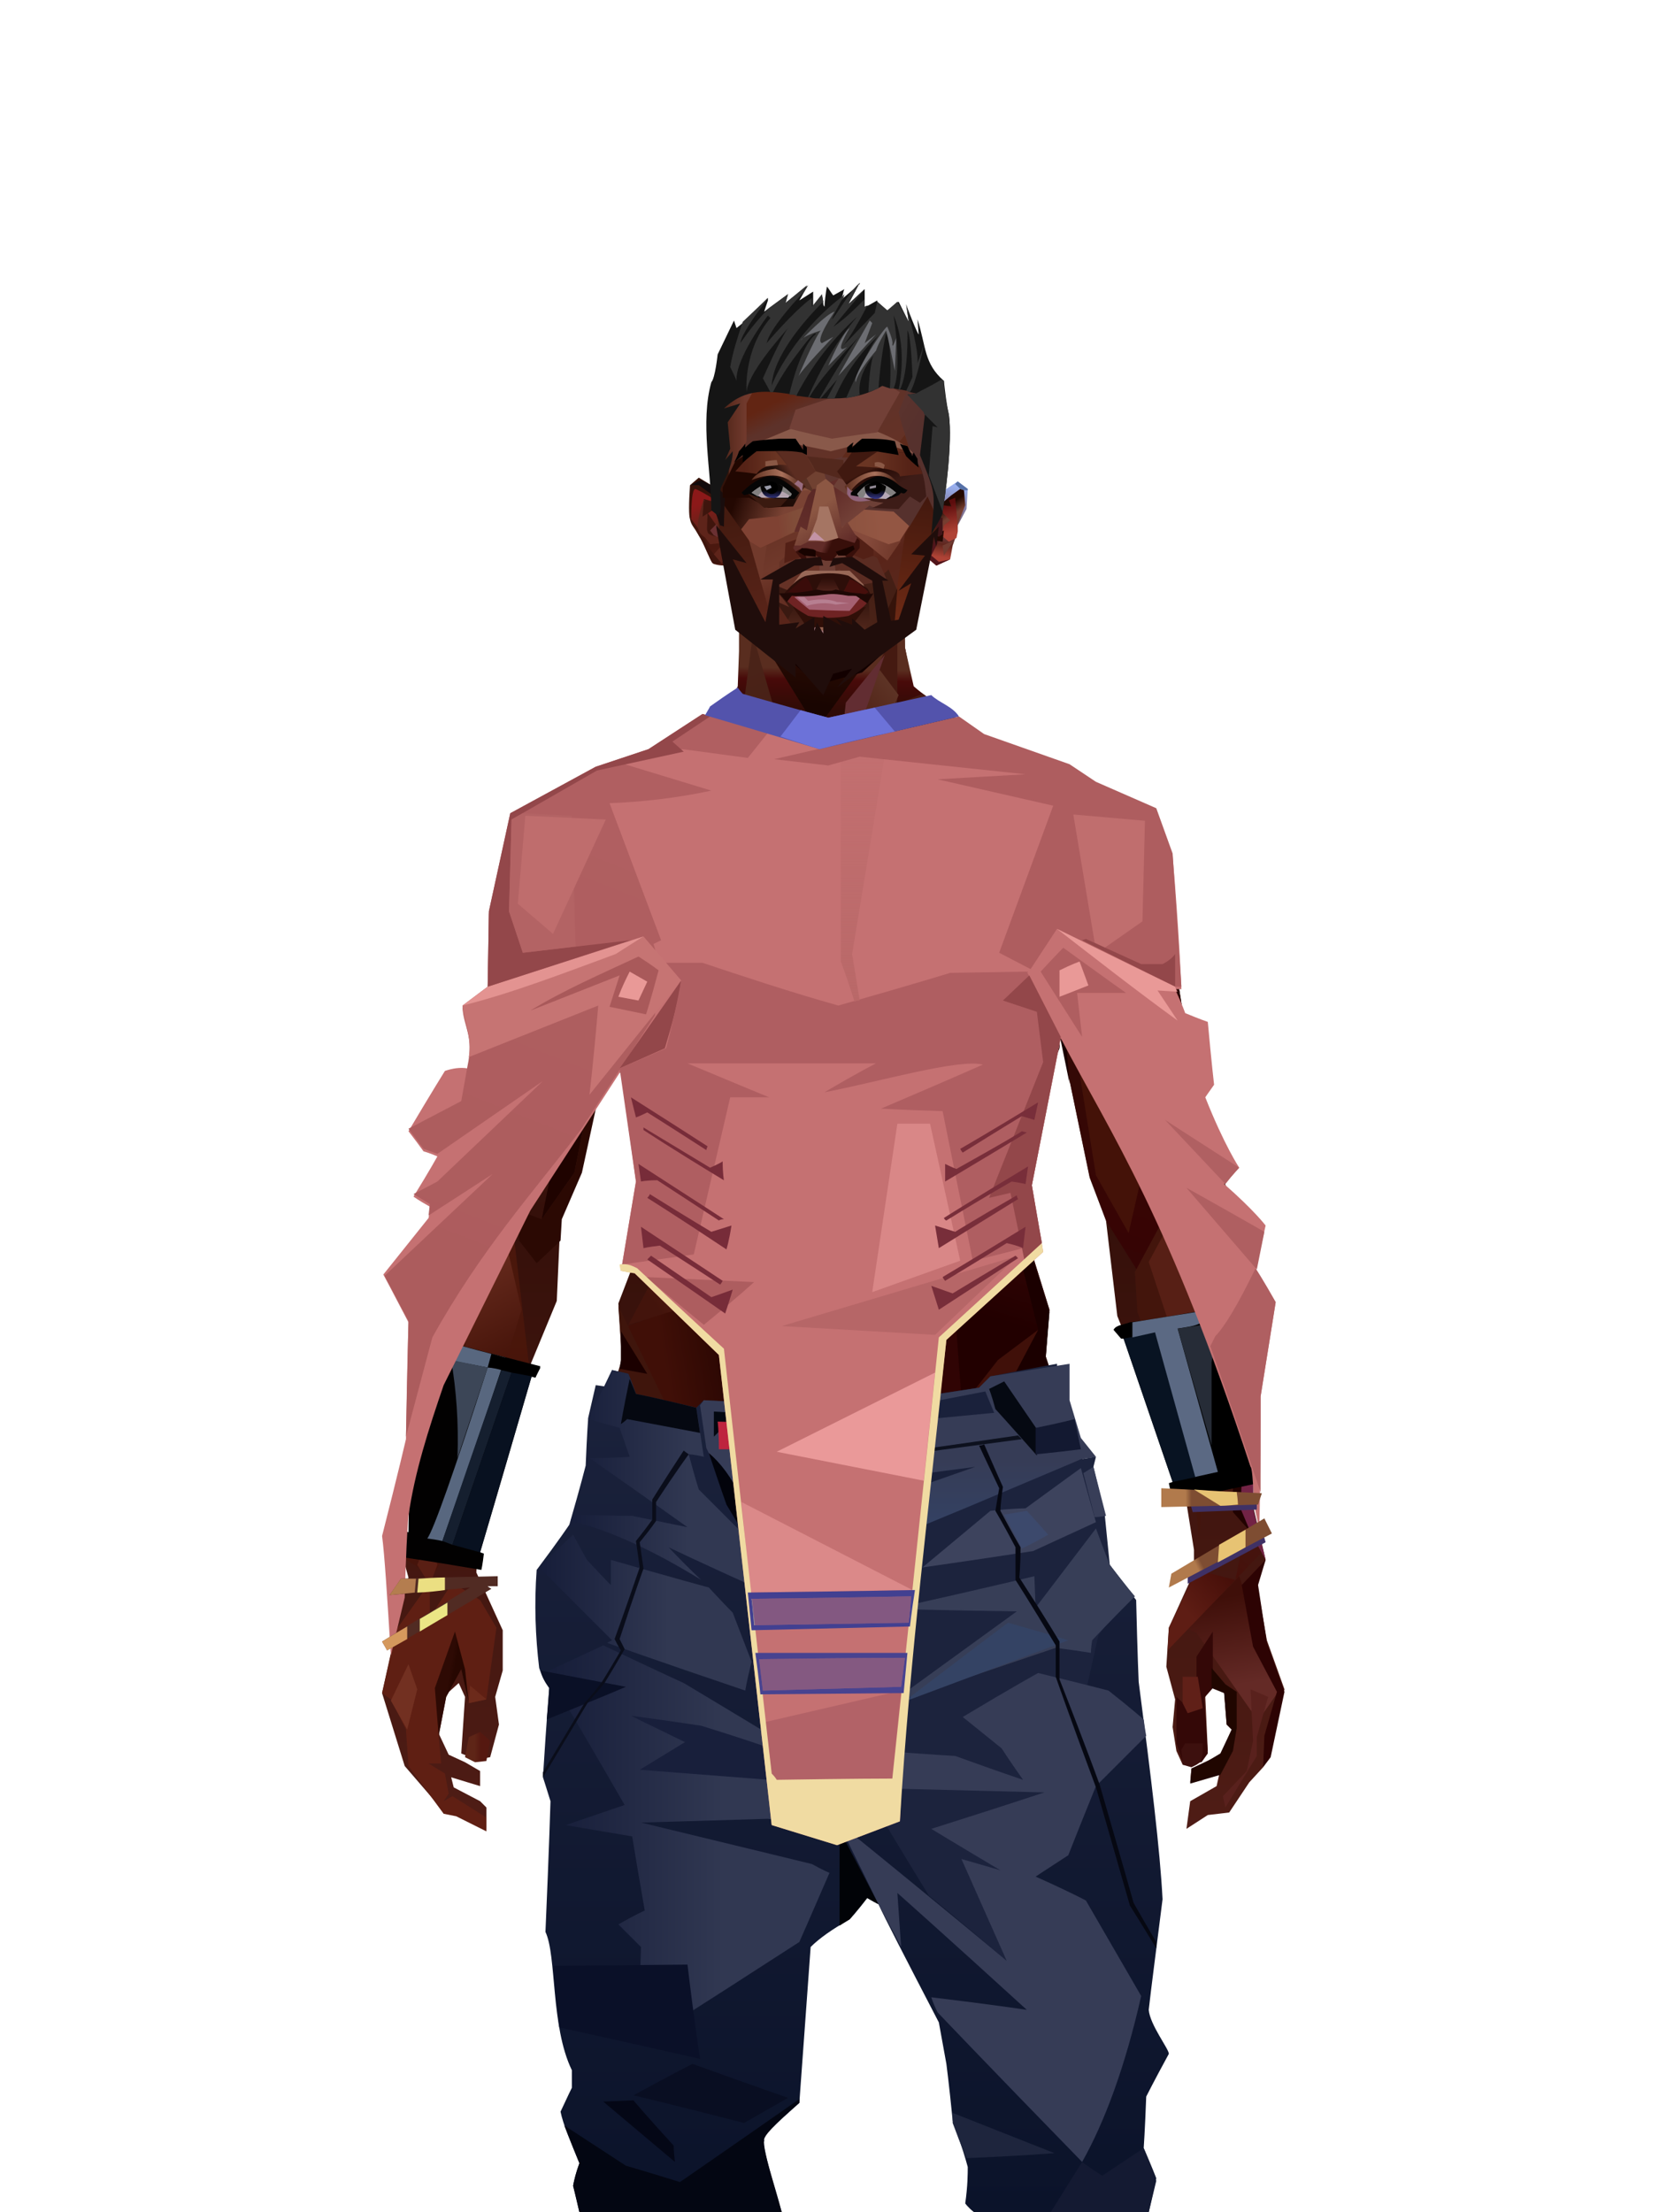 <?xml version="1.0" encoding="UTF-8"?>
<svg xmlns="http://www.w3.org/2000/svg" xmlns:xlink="http://www.w3.org/1999/xlink" width="1320px" height="1760px" viewBox="0 0 1320 1760" version="1.1">
<defs>




</defs>

<defs>
<linearGradient x1="50%" y1="6%" x2="50%" y2="100%" id="id-male-6.6_base_4-0">
<stop stop-color="#6f4a3f" offset="0%">
</stop>
<stop stop-color="#45191d" offset="8%">
</stop>
<stop stop-color="#54241c" offset="20%">
</stop>
<stop stop-color="#35100a" offset="34%">
</stop>
<stop stop-color="#4c1b14" offset="71%">
</stop>
<stop stop-color="#602521" offset="100%">
</stop>
</linearGradient>
<linearGradient x1="50%" y1="-10%" x2="50%" y2="84%" id="id-male-6.6_base_4-1">
<stop stop-color="#270702" offset="0%">
</stop>
<stop stop-color="#4d190d" offset="49%">
</stop>
<stop stop-color="#48150a" offset="100%">
</stop>
</linearGradient>
<linearGradient x1="57%" y1="50%" x2="47%" y2="56%" id="id-male-6.6_base_4-2">
<stop stop-color="#290805" offset="0%">
</stop>
<stop stop-color="#2c0303" offset="100%">
</stop>
</linearGradient>
<linearGradient x1="45%" y1="35%" x2="55%" y2="47%" id="id-male-6.6_base_4-3">
<stop stop-color="#4b1b14" offset="0%">
</stop>
<stop stop-color="#2d0303" offset="100%">
</stop>
</linearGradient>
<linearGradient x1="54%" y1="31%" x2="47%" y2="81%" id="id-male-6.6_base_4-4">
<stop stop-color="#451a11" offset="0%">
</stop>
<stop stop-color="#320d07" offset="19%">
</stop>
<stop stop-color="#370404" offset="71%">
</stop>
<stop stop-color="#340505" offset="81%">
</stop>
<stop stop-color="#220000" offset="100%">
</stop>
</linearGradient>
<linearGradient x1="43%" y1="38%" x2="54%" y2="44%" id="id-male-6.6_base_4-5">
<stop stop-color="#2e0a04" offset="0%">
</stop>
<stop stop-color="#270701" offset="100%">
</stop>
</linearGradient>
<linearGradient x1="46%" y1="8%" x2="58%" y2="82%" id="id-male-6.6_base_4-6">
<stop stop-color="#4d1e18" offset="0%">
</stop>
<stop stop-color="#36100d" offset="100%">
</stop>
</linearGradient>
<linearGradient x1="50%" y1="41%" x2="49%" y2="66%" id="id-male-6.6_base_4-7">
<stop stop-color="#592d1f" offset="0%">
</stop>
<stop stop-color="#480a09" offset="27%">
</stop>
<stop stop-color="#2f0b06" offset="100%">
</stop>
</linearGradient>
<linearGradient x1="63%" y1="4%" x2="25%" y2="77%" id="id-male-6.6_base_4-8">
<stop stop-color="#5a1821" offset="0%">
</stop>
<stop stop-color="#63271a" offset="55%">
</stop>
<stop stop-color="#3f1007" offset="100%">
</stop>
</linearGradient>
<linearGradient x1="50%" y1="23%" x2="41%" y2="77%" id="id-male-6.6_base_4-9">
<stop stop-color="#2c0c04" offset="0%">
</stop>
<stop stop-color="#190501" offset="100%">
</stop>
</linearGradient>
<linearGradient x1="47%" y1="22%" x2="55%" y2="89%" id="id-male-6.6_base_4-10">
<stop stop-color="#4a2318" offset="0%">
</stop>
<stop stop-color="#481f15" offset="100%">
</stop>
</linearGradient>
<linearGradient x1="86%" y1="87%" x2="12%" y2="66%" id="id-male-6.6_base_4-11">
<stop stop-color="#220401" offset="0%">
</stop>
<stop stop-color="#2c0903" offset="100%">
</stop>
</linearGradient>
<linearGradient x1="71%" y1="11%" x2="50%" y2="100%" id="id-male-6.6_base_4-12">
<stop stop-color="#320a06" offset="0%">
</stop>
<stop stop-color="#48160a" offset="100%">
</stop>
</linearGradient>
<linearGradient x1="66%" y1="46%" x2="56%" y2="43%" id="id-male-6.6_base_4-13">
<stop stop-color="#1a0002" offset="0%">
</stop>
<stop stop-color="#140000" offset="100%">
</stop>
</linearGradient>
<linearGradient x1="100%" y1="41%" x2="50%" y2="63%" id="id-male-6.6_base_4-14">
<stop stop-color="#130000" offset="0%">
</stop>
<stop stop-color="#120000" offset="100%">
</stop>
</linearGradient>
<linearGradient x1="69%" y1="20%" x2="50%" y2="100%" id="id-male-6.6_base_4-15">
<stop stop-color="#2f0a04" offset="0%">
</stop>
<stop stop-color="#1e0200" offset="100%">
</stop>
</linearGradient>
<linearGradient x1="36%" y1="20%" x2="57%" y2="81%" id="id-male-6.6_base_4-16">
<stop stop-color="#59243c" offset="0%">
</stop>
<stop stop-color="#4b191e" offset="100%">
</stop>
</linearGradient>
<linearGradient x1="46%" y1="67%" x2="92%" y2="50%" id="id-male-6.6_base_4-17">
<stop stop-color="#47120e" offset="0%">
</stop>
<stop stop-color="#525767" offset="100%" stop-opacity="0.348">
</stop>
</linearGradient>
<linearGradient x1="17%" y1="24%" x2="78%" y2="69%" id="id-male-6.6_base_4-18">
<stop stop-color="#6c3328" offset="0%">
</stop>
<stop stop-color="#3a140e" offset="100%">
</stop>
</linearGradient>
<linearGradient x1="26%" y1="42%" x2="80%" y2="75%" id="id-male-6.6_base_4-19">
<stop stop-color="#662620" offset="0%">
</stop>
<stop stop-color="#6d6172" offset="100%" stop-opacity="0.068">
</stop>
</linearGradient>
<linearGradient x1="29%" y1="56%" x2="77%" y2="50%" id="id-male-6.6_base_4-20">
<stop stop-color="#622121" offset="0%">
</stop>
<stop stop-color="#61474d" offset="100%" stop-opacity="0.449">
</stop>
</linearGradient>
<linearGradient x1="74%" y1="24%" x2="34%" y2="74%" id="id-male-6.6_base_4-21">
<stop stop-color="#5d3325" offset="0%">
</stop>
<stop stop-color="#46140a" offset="100%">
</stop>
</linearGradient>
<linearGradient x1="66%" y1="100%" x2="40%" y2="0%" id="id-male-6.6_base_4-22">
<stop stop-color="#3b0710" offset="0%">
</stop>
<stop stop-color="#70253e" offset="45%">
</stop>
<stop stop-color="#45130b" offset="100%">
</stop>
</linearGradient>
<linearGradient x1="52%" y1="13%" x2="59%" y2="75%" id="id-male-6.6_base_4-23">
<stop stop-color="#3f0f09" offset="0%">
</stop>
<stop stop-color="#642a26" offset="100%">
</stop>
</linearGradient>
<linearGradient x1="28%" y1="76%" x2="73%" y2="20%" id="id-male-6.6_base_4-24">
<stop stop-color="#5e1d14" offset="0%">
</stop>
<stop stop-color="#470f09" offset="67%">
</stop>
<stop stop-color="#45130d" offset="100%">
</stop>
</linearGradient>
<linearGradient x1="66%" y1="59%" x2="24%" y2="66%" id="id-male-6.6_base_4-25">
<stop stop-color="#230401" offset="0%">
</stop>
<stop stop-color="#400f07" offset="100%">
</stop>
</linearGradient>
<linearGradient x1="41%" y1="11%" x2="61%" y2="81%" id="id-male-6.6_base_4-26">
<stop stop-color="#541e13" offset="0%">
</stop>
<stop stop-color="#43130b" offset="100%">
</stop>
</linearGradient>
<linearGradient x1="19%" y1="58%" x2="66%" y2="43%" id="id-male-6.6_base_4-27">
<stop stop-color="#602617" offset="0%">
</stop>
<stop stop-color="#46140a" offset="100%">
</stop>
</linearGradient>
<linearGradient x1="73%" y1="50%" x2="30%" y2="53%" id="id-male-6.6_base_4-28">
<stop stop-color="#591531" offset="0%">
</stop>
<stop stop-color="#853542" offset="100%">
</stop>
</linearGradient>
<linearGradient x1="31%" y1="0%" x2="50%" y2="100%" id="id-male-6.6_base_4-29">
<stop stop-color="#6a2c21" offset="0%">
</stop>
<stop stop-color="#61261c" offset="100%">
</stop>
</linearGradient>
<linearGradient x1="29%" y1="43%" x2="65%" y2="100%" id="id-male-6.6_base_4-30">
<stop stop-color="#5f1c26" offset="0%">
</stop>
<stop stop-color="#4e1715" offset="100%">
</stop>
</linearGradient>
<linearGradient x1="13%" y1="78%" x2="84%" y2="50%" id="id-male-6.6_base_4-31">
<stop stop-color="#360808" offset="0%">
</stop>
<stop stop-color="#230401" offset="100%">
</stop>
</linearGradient>
<linearGradient x1="50%" y1="0%" x2="36%" y2="100%" id="id-male-6.6_base_4-32">
<stop stop-color="#61173b" offset="0%">
</stop>
<stop stop-color="#581f13" offset="100%">
</stop>
</linearGradient>
<linearGradient x1="50%" y1="28%" x2="64%" y2="55%" id="id-male-6.6_base_4-33">
<stop stop-color="#501021" offset="0%">
</stop>
<stop stop-color="#571626" offset="100%">
</stop>
</linearGradient>
<linearGradient x1="40%" y1="55%" x2="62%" y2="71%" id="id-male-6.6_base_4-34">
<stop stop-color="#421209" offset="0%">
</stop>
<stop stop-color="#39090a" offset="100%">
</stop>
</linearGradient>
<linearGradient x1="9%" y1="37%" x2="88%" y2="55%" id="id-male-6.6_base_4-35">
<stop stop-color="#1f0301" offset="0%">
</stop>
<stop stop-color="#150000" offset="100%">
</stop>
</linearGradient>
<linearGradient x1="62%" y1="19%" x2="50%" y2="100%" id="id-male-6.6_base_4-36">
<stop stop-color="#47140a" offset="0%">
</stop>
<stop stop-color="#220301" offset="100%">
</stop>
</linearGradient>
<linearGradient x1="45%" y1="18%" x2="51%" y2="67%" id="id-male-6.6_base_4-37">
<stop stop-color="#6c2e20" offset="0%">
</stop>
<stop stop-color="#46140a" offset="100%">
</stop>
</linearGradient>
<linearGradient x1="50%" y1="0%" x2="50%" y2="100%" id="id-male-6.6_base_4-38">
<stop stop-color="#6a2b1e" offset="0%">
</stop>
<stop stop-color="#45130a" offset="100%">
</stop>
</linearGradient>
<linearGradient x1="45%" y1="50%" x2="58%" y2="50%" id="id-male-6.6_base_4-39">
<stop stop-color="#220401" offset="0%">
</stop>
<stop stop-color="#40140b" offset="100%">
</stop>
</linearGradient>
<linearGradient x1="33%" y1="74%" x2="77%" y2="42%" id="id-male-6.6_base_4-40">
<stop stop-color="#43140c" offset="0%">
</stop>
<stop stop-color="#551e11" offset="100%">
</stop>
</linearGradient>
<linearGradient x1="63%" y1="59%" x2="38%" y2="59%" id="id-male-6.6_base_4-41">
<stop stop-color="#551810" offset="0%">
</stop>
<stop stop-color="#5e2517" offset="100%">
</stop>
</linearGradient>
<linearGradient x1="50%" y1="0%" x2="50%" y2="100%" id="id-male-6.6_base_4-42">
<stop stop-color="#512418" offset="0%">
</stop>
<stop stop-color="#3f0f0d" offset="100%">
</stop>
</linearGradient>
<linearGradient x1="47%" y1="47%" x2="53%" y2="50%" id="id-male-6.6_base_4-43">
<stop stop-color="#5b291f" offset="0%">
</stop>
<stop stop-color="#42120d" offset="100%">
</stop>
</linearGradient>
<linearGradient x1="50%" y1="0%" x2="50%" y2="100%" id="id-male-6.6_base_4-44">
<stop stop-color="#350b08" offset="0%">
</stop>
<stop stop-color="#320706" offset="100%">
</stop>
</linearGradient>
<linearGradient x1="50%" y1="0%" x2="50%" y2="100%" id="id-male-6.6_base_4-45">
<stop stop-color="#732a2a" offset="0%">
</stop>
<stop stop-color="#482115" offset="100%">
</stop>
</linearGradient>
<linearGradient x1="0%" y1="55%" x2="100%" y2="55%" id="id-male-6.6_base_4-46">
<stop stop-color="#4e1513" offset="0%">
</stop>
<stop stop-color="#2e0705" offset="100%">
</stop>
</linearGradient>
<linearGradient x1="50%" y1="0%" x2="50%" y2="100%" id="id-male-6.6_base_4-47">
<stop stop-color="#5f251c" offset="0%">
</stop>
<stop stop-color="#3e0d0a" offset="100%">
</stop>
</linearGradient>
<linearGradient x1="49%" y1="20%" x2="52%" y2="96%" id="id-male-6.6_base_4-48">
<stop stop-color="#441410" offset="0%">
</stop>
<stop stop-color="#3a0f0b" offset="100%">
</stop>
</linearGradient>
<linearGradient x1="33%" y1="47%" x2="59%" y2="56%" id="id-male-6.6_base_4-49">
<stop stop-color="#3f150c" offset="0%">
</stop>
<stop stop-color="#2b0605" offset="100%">
</stop>
</linearGradient>
</defs>
<g transform="translate(304,473)" id="id-male-6.6_base_4-50">
<polygon points="174 662 139 824 137 906 146 1082 171 1154 176 1211 174 1230 175 1284 287 1284 284 1265 308 1195 306 1124 345 952 343 912 353 879 362 881 371 877 383 904 391 970 434 1079 457 1202 475 1252 475 1284 596 1284 600 1225 591 1146 609 1103 612 997 596 842 545 671 539 640 528 606 531 569 509 498 522 403 539 360 539 348 563 464 576 498 585 574 637 704 646 760 646 778 626 822 624 853 631 879 629 901 632 920 637 931 647 931 657 920 655 877 659 867 670 874 672 899 676 903 667 923 644 934 643 945 666 939 664 948 643 960 640 982 657 971 674 969 690 945 701 933 704 926 707 923 713 892 718 871 704 832 696 786 703 768 693 725 693 521 652 425 629 282 626 203 612 175 567 156 548 141 530 139 479 114 422 73 416 42 415 1 285 0 284 73 279 83 242 114 196 137 171 139 155 156 108 175 91 228 91 287 68 431 30 516 23 602 28 725 16 764 21 782 0 874 18 932 49 968 59 970 83 982 83 965 78 960 57 949 55 941 78 948 78 936 66 929 53 923 45 906 51 875 61 866 66 877 63 922 75 927 86 925 93 899 90 877 96 856 96 824 75 778 77 738 108 637 139 562 142 495 159 458 180 358 199 403 203 461 211 504 188 564 191 608" fill="url(#id-male-6.6_base_4-0)" id="id-male-6.6_base_4-51">
</polygon>
<polygon points="91 287 68 431 30 516 23 602 72 688 117 614 98 452 109 469 123 336 102 372 109 294 88 309 109 285" fill="url(#id-male-6.6_base_4-1)" id="id-male-6.6_base_4-51">
</polygon>
<polygon points="383 906 391 972 434 1081 457 1204 475 1254 475 1287 596 1287 600 1226 591 1148 609 1105 612 999 602 904 584 908 584 846 535 683 456 705 382 878" fill="url(#id-male-6.6_base_4-2)" id="id-male-6.6_base_4-51">
</polygon>
<polygon points="137 907 146 1083 171 1156 176 1212 174 1232 175 1286 175 1287 287 1287 284 1266 308 1197 306 1126 345 954 343 923 293 814 263 724 247 711" fill="url(#id-male-6.6_base_4-3)" id="id-male-6.6_base_4-51">
</polygon>
<polygon points="545 671 539 639 528 606 531 569 509 498 522 403 539 359 539 348 563 463 576 498 601 538 660 489 688 527 652 425 629 281 626 203 612 175 568 155 548 140 530 139 479 114 422 73 416 42 415 1 360 1 360 713 462 722" fill="url(#id-male-6.6_base_4-4)" id="id-male-6.6_base_4-51">
</polygon>
<polygon points="83 984 59 972 49 970 21 932 19 903 7 879 0 874 11 824 38 786 38 814 56 786 78 800 91 822 83 879 69 882 63 855 51 877 45 908 47 930 37 930 50 938 53 954 49 960 56 956 83 973" fill="#5f1f13" id="id-male-6.6_base_4-56">
</polygon>
<polygon points="66 855 69 882 63 855 51 877 45 908 42 870 58 825" fill="url(#id-male-6.6_base_4-5)" id="id-male-6.6_base_4-56">
</polygon>
<polygon points="83 879 69 882 70 868" fill="#6c2a1b" id="id-male-6.6_base_4-56">
</polygon>
<polygon points="481 376 513 349 558 291 522 368" fill="#410721" id="id-male-6.6_base_4-59">
</polygon>
<polygon points="313 697 260 560 246 448 259 424 355 408 361 366 317 404 285 409 267 378 313 343 394 351 431 378 420 404 368 399 371 404 449 421 466 441 449 510 466 547 406 697 358 717" fill="url(#id-male-6.6_base_4-6)" id="id-male-6.6_base_4-60">
</polygon>
<polygon points="410 87 430 79 423 73 416 42 416 4 284 6 284 45 283 73 278 83 244 111 195 136 366 136 390 67 410 23" fill="url(#id-male-6.6_base_4-7)" id="id-male-6.6_base_4-61">
</polygon>
<polygon points="182 180 133 231 97 289 97 231 113 182 165 159" fill="url(#id-male-6.6_base_4-8)" id="id-male-6.6_base_4-62">
</polygon>
<polygon points="346 107 384 55 409 31 414 23 299 31" fill="url(#id-male-6.6_base_4-9)" id="id-male-6.6_base_4-63">
</polygon>
<polygon points="287 93 295 32 323 129" fill="url(#id-male-6.6_base_4-10)" id="id-male-6.6_base_4-64">
</polygon>
<polygon points="336 139 314 151 270 146 224 139" fill="#6c362b" id="id-male-6.6_base_4-65">
</polygon>
<polygon points="410 84 409 136 461 129" fill="url(#id-male-6.6_base_4-11)" id="id-male-6.6_base_4-66">
</polygon>
<polygon points="173 246 167 286 191 351 263 386 328 330 359 330 359 152 348 139 336 139 309 152" fill="url(#id-male-6.6_base_4-12)" id="id-male-6.6_base_4-67">
</polygon>
<polygon points="464 159 516 190 500 159" fill="url(#id-male-6.6_base_4-13)" id="id-male-6.6_base_4-68">
</polygon>
<polygon points="302 31 346 72 382 62 409 37 416 28 416 13" fill="url(#id-male-6.6_base_4-14)" id="id-male-6.6_base_4-69">
</polygon>
<polygon points="263 151 191 202 219 151" fill="#31050c" id="id-male-6.6_base_4-70">
</polygon>
<polygon points="154 206 170 170 122 188" fill="#894752" id="id-male-6.6_base_4-71">
</polygon>
<polygon points="358 285 344 299 323 318 305 354 358 345 354 305" fill="url(#id-male-6.6_base_4-15)" id="id-male-6.6_base_4-72">
</polygon>
<polygon points="260 361 265 387 203 371 191 347" fill="#380b07" id="id-male-6.6_base_4-73">
</polygon>
<polygon points="198 362 181 359 167 284" fill="#1d0100" id="id-male-6.6_base_4-74">
</polygon>
<polygon points="477 341 477 335 488 326 496 325 509 338 496 348 485 354" fill="#130000" id="id-male-6.6_base_4-75">
</polygon>
<polygon points="314 151 342 220 317 293 237 351 209 318 172 251 185 205 270 146" fill="url(#id-male-6.6_base_4-16)" id="id-male-6.6_base_4-76">
</polygon>
<polygon points="314 151 330 238 209 318 172 251 185 205 270 146" fill="url(#id-male-6.6_base_4-17)" id="id-male-6.6_base_4-76">
</polygon>
<polygon points="211 335 223 322 242 327 244 332 235 353 213 349" fill="#190001" id="id-male-6.6_base_4-78">
</polygon>
<polygon points="224 339 226 342 226 345 222 349 235 350 242 333 230 338 227 335" fill="#210a0f" id="id-male-6.6_base_4-79">
</polygon>
<polygon points="488 343 491 347 486 351 479 338 489 327 495 327 493 336" fill="#1f0405" id="id-male-6.6_base_4-80">
</polygon>
<polygon points="485 339 488 343 493 337" fill="#310c07" id="id-male-6.6_base_4-81">
</polygon>
<polygon points="359 162 359 291 406 325 455 347 529 267 463 182 415 166" fill="url(#id-male-6.6_base_4-18)" id="id-male-6.6_base_4-82">
</polygon>
<polygon points="359 178 359 281 391 302 391 249 489 270 461 189 415 166" fill="url(#id-male-6.6_base_4-19)" id="id-male-6.6_base_4-82">
</polygon>
<polygon points="359 178 359 219 472 220 461 189 415 166 371 163" fill="url(#id-male-6.6_base_4-20)" id="id-male-6.6_base_4-82">
</polygon>
<polygon points="358 178 372 168 440 156 413 137 378 158 411 80 396 60 358 146" fill="url(#id-male-6.6_base_4-21)" id="id-male-6.6_base_4-85">
</polygon>
<polygon points="346 140 358 152 372 129 400 48 369 86 364 130" fill="#622d32" id="id-male-6.6_base_4-86">
</polygon>
<polygon points="591 281 601 226 559 159 514 159 523 138 499 156 571 263" fill="url(#id-male-6.6_base_4-22)" id="id-male-6.6_base_4-87">
</polygon>
<polygon points="609 298 626 332 629 285 627 227 614 207 617 251" fill="#421d30" id="id-male-6.6_base_4-88">
</polygon>
<polygon points="554 159 567 157 612 177 614 192 579 175 603 207 601 226" fill="#420a1f" id="id-male-6.6_base_4-89">
</polygon>
<polygon points="641 823 648 826 697 896 713 873 682 781" fill="url(#id-male-6.6_base_4-23)" id="id-male-6.6_base_4-90">
</polygon>
<polygon points="625 840 700 762 688 738 679 784 648 776 626 822" fill="url(#id-male-6.6_base_4-24)" id="id-male-6.6_base_4-90">
</polygon>
<polygon points="648 862 648 845 661 825 661 870 654 878 657 922 652 929 637 929 632 914 632 893 632 877 644 888" fill="#340807" id="id-male-6.6_base_4-92">
</polygon>
<polygon points="554 375 577 333 607 451 594 508 568 462" fill="#441208" id="id-male-6.6_base_4-93">
</polygon>
<polygon points="623 326 643 425 633 431 693 523 652 427 636 326 625 315" fill="#5a1935" id="id-male-6.6_base_4-94">
</polygon>
<polygon points="628 274 638 339 623 314" fill="#2a0303" id="id-male-6.6_base_4-95">
</polygon>
<polygon points="693 523 695 567 685 525 618 416 633 431" fill="#150000" id="id-male-6.6_base_4-96">
</polygon>
<polygon points="640 463 599 539 601 571 634 655 646 703 650 754 658 640 660 491" fill="#43150c" id="id-male-6.6_base_4-97">
</polygon>
<polygon points="610 531 648 646 652 546 638 479" fill="#571f15" id="id-male-6.6_base_4-97">
</polygon>
<polygon points="693 748 677 730 677 700 660 491 685 525 691 552 684 727" fill="#210200" id="id-male-6.6_base_4-99">
</polygon>
<polygon points="691 746 703 768 693 727 695 567 691 551 683 727" fill="#722345" id="id-male-6.6_base_4-100">
</polygon>
<polygon points="260 559 310 683 355 716 263 713 238 685 195 582" fill="url(#id-male-6.6_base_4-25)" id="id-male-6.6_base_4-101">
</polygon>
<polygon points="637 931 636 919 639 914 653 914 653 922 651 929 648 931 644 933" fill="#3d100e" id="id-male-6.6_base_4-102">
</polygon>
<polygon points="637 861 637 882 641 890 653 886 649 861" fill="#602018" id="id-male-6.6_base_4-103">
</polygon>
<polygon points="691 871 693 912 688 936 669 956 671 965 696 924 696 909 705 877" fill="#59211d" id="id-male-6.6_base_4-104">
</polygon>
<polygon points="703 768 684 788 693 837 712 873 702 908 701 933 707 925 718 873 704 834 697 788" fill="#2d0303" id="id-male-6.6_base_4-105">
</polygon>
<polygon points="667 939 643 946 644 934 657 928 667 922 676 903 672 899 670 874 660 870 660 854 671 867 680 873 680 902 677 920" fill="#200600" id="id-male-6.6_base_4-106">
</polygon>
<polygon points="361 510 359 634 426 561 420 535" fill="url(#id-male-6.6_base_4-26)" opacity="0.626" id="id-male-6.6_base_4-107">
</polygon>
<polygon points="319 403 289 399 268 380 313 343 361 348 362 372" fill="url(#id-male-6.6_base_4-27)" id="id-male-6.6_base_4-108">
</polygon>
<polygon points="171 141 168 151 180 151 204 139 196 138" fill="url(#id-male-6.6_base_4-28)" id="id-male-6.6_base_4-109">
</polygon>
<polygon points="359 308 362 360 382 334" fill="#6a2c1e" opacity="0.625" id="id-male-6.6_base_4-110">
</polygon>
<polygon points="360 546 360 584 387 551 374 540" fill="url(#id-male-6.6_base_4-29)" opacity="0.626" id="id-male-6.6_base_4-111">
</polygon>
<polygon points="346 542 360 547 373 540 360 534" fill="#0e0000" id="id-male-6.6_base_4-112">
</polygon>
<polygon points="325 545 277 503 259 561 308 579" fill="url(#id-male-6.6_base_4-30)" opacity="0.758" id="id-male-6.6_base_4-113">
</polygon>
<polygon points="389 499 460 467 449 510 404 520" fill="url(#id-male-6.6_base_4-31)" id="id-male-6.6_base_4-114">
</polygon>
<polygon points="364 491 361 403 420 428" fill="url(#id-male-6.6_base_4-32)" opacity="0.758" id="id-male-6.6_base_4-115">
</polygon>
<polygon points="262 446 333 446 323 469 279 492" fill="url(#id-male-6.6_base_4-33)" opacity="0.758" id="id-male-6.6_base_4-116">
</polygon>
<polygon points="259 425 279 496 259 561 236 528 213 443 227 425 243 447" fill="url(#id-male-6.6_base_4-34)" id="id-male-6.6_base_4-117">
</polygon>
<polygon points="412 343 444 374 466 383 499 351 447 354 416 339" fill="url(#id-male-6.6_base_4-35)" id="id-male-6.6_base_4-118">
</polygon>
<polygon points="164 252 163 278 128 284" fill="#170000" id="id-male-6.6_base_4-119">
</polygon>
<polygon points="58 478 88 441 88 416 69 430 66 456" fill="url(#id-male-6.6_base_4-36)" id="id-male-6.6_base_4-120">
</polygon>
<polygon points="76 684 69 634 61 517 89 474 111 569" fill="url(#id-male-6.6_base_4-37)" id="id-male-6.6_base_4-121">
</polygon>
<polygon points="53 489 47 539 69 635 76 684 53 760 40 781 16 766 28 727 23 604 28 544" fill="url(#id-male-6.6_base_4-38)" id="id-male-6.6_base_4-122">
</polygon>
<polygon points="136 452 127 497 153 460 177 340 170 300" fill="#1f0300" id="id-male-6.6_base_4-123">
</polygon>
<polygon points="181 359 159 460 143 497 142 514 123 532 109 514 108 490 127 497 153 460 177 340" fill="#2b0903" id="id-male-6.6_base_4-123">
</polygon>
<polygon points="38 747 28 772 38 788 44 772" fill="#591f14" id="id-male-6.6_base_4-125">
</polygon>
<polygon points="359 379 342 413 361 444 377 417" fill="url(#id-male-6.6_base_4-39)" id="id-male-6.6_base_4-126">
</polygon>
<polygon points="196 581 260 561 229 519" fill="url(#id-male-6.6_base_4-40)" id="id-male-6.6_base_4-127">
</polygon>
<polygon points="74 929 66 925 69 909 78 905 86 912 83 928" fill="url(#id-male-6.6_base_4-41)" id="id-male-6.6_base_4-128">
</polygon>
<polygon points="20 903 7 880 21 851 28 871" fill="#723021" id="id-male-6.6_base_4-129">
</polygon>
<polygon points="218 1123 203 1040 191 913 171 1090 182 1169 230 1208 261 1237 270 1213 234 1175 212 1157 272 1191 281 1169" fill="url(#id-male-6.6_base_4-42)" opacity="0.808" id="id-male-6.6_base_4-130">
</polygon>
<polygon points="182 1207 181 1155 213 1106 236 1166 230 1210" fill="#44120c" id="id-male-6.6_base_4-131">
</polygon>
<polygon points="187 902 211 1137 227 1161 275 1187 299 1137 272 1009 299 918 269 791 211 836" fill="url(#id-male-6.6_base_4-43)" id="id-male-6.6_base_4-132">
</polygon>
<polygon points="288 1079 311 1040 311 942 295 903 264 1019 275 1188 301 1137" fill="url(#id-male-6.6_base_4-44)" id="id-male-6.6_base_4-133">
</polygon>
<polygon points="584 908 604 1008 608 1106 614 998 599 887" fill="#722345" id="id-male-6.6_base_4-134">
</polygon>
<polygon points="430 886 488 1140 535 1115 561 925 566 886 536 816 500 786" fill="url(#id-male-6.6_base_4-45)" opacity="0.792" id="id-male-6.6_base_4-135">
</polygon>
<polygon points="581 921 588 1011 584 1112 576 1162 544 1046 566 886" fill="url(#id-male-6.6_base_4-46)" id="id-male-6.6_base_4-136">
</polygon>
<polygon points="561 1247 518 1200 472 1112 494 931 505 931 594 1188 579 1244" fill="url(#id-male-6.6_base_4-47)" id="id-male-6.6_base_4-137">
</polygon>
<polygon points="531 1221 539 1263 536 1269 516 1287 509 1287 500 1263 513 1199 488 1226 462 1170 472 1101 427 1010 398 877 469 771 518 739 536 818 500 787 433 890 477 1078 534 1212" fill="url(#id-male-6.6_base_4-48)" id="id-male-6.6_base_4-138">
</polygon>
<polygon points="321 1058 284 852 258 721 266 733 371 879 362 883 354 881 343 914 345 954" fill="#3e1009" id="id-male-6.6_base_4-139">
</polygon>
<polygon points="429 1068 424 875 536 705 454 704 380 865 384 906 391 972" fill="#47100b" opacity="0.394" id="id-male-6.6_base_4-140">
</polygon>
<polygon points="175 1262 194 1287 206 1287 225 1226 213 1249 175 1221 174 1232" fill="#210300" id="id-male-6.6_base_4-141">
</polygon>
<polygon points="528 1227 554 1234 569 1169 549 1168" fill="#551e14" id="id-male-6.6_base_4-142">
</polygon>
<polygon points="546 678 545 672 539 641 528 608 531 571 509 500 522 405 539 361 539 350 547 389 542 330 558 289 517 369 528 369 517 411 499 442 509 465 488 531 507 525 522 585 449 724" fill="#1b0000" id="id-male-6.6_base_4-51">
</polygon>
<polygon points="402 722 490 609 522 585 449 723" fill="#401009" id="id-male-6.6_base_4-144">
</polygon>
<polygon points="174 664 139 826 137 907 139 937 238 690 352 886 354 881 362 883 371 879 383 906 471 773 548 712 596 844 545 673 539 641 478 697 449 723 278 705 232 657 188 566 191 610" fill="url(#id-male-6.6_base_4-49)" id="id-male-6.6_base_4-51">
</polygon>
<polygon points="189 616 211 620 190 586 190 609" fill="#1b0000" id="id-male-6.6_base_4-146">
</polygon>
<polygon points="139 836 225 709 167 697 139 826" fill="#1b0000" id="id-male-6.6_base_4-147">
</polygon>
<polygon points="518 734 596 843 547 678" fill="#1b0000" id="id-male-6.6_base_4-148">
</polygon>
<polygon points="415 778 447 726 314 744 329 762" fill="#511911" opacity="0.52" id="id-male-6.6_base_4-51">
</polygon>
<polygon points="411 685 463 666 456 573" fill="#300404" id="id-male-6.6_base_4-150">
</polygon>
</g>
<defs>
<linearGradient x1="53%" y1="5%" x2="47%" y2="91%" id="id-male-6.8_face_4-0">
<stop stop-color="#98aeee" offset="0%">
</stop>
<stop stop-color="#60261d" offset="82%">
</stop>
<stop stop-color="#af4336" offset="100%">
</stop>
</linearGradient>
<linearGradient x1="62%" y1="61%" x2="50%" y2="36%" id="id-male-6.8_face_4-1">
<stop stop-color="#763e30" offset="0%">
</stop>
<stop stop-color="#230801" offset="100%">
</stop>
</linearGradient>
<linearGradient x1="50%" y1="13%" x2="57%" y2="81%" id="id-male-6.8_face_4-2">
<stop stop-color="#5c0d0d" offset="0%">
</stop>
<stop stop-color="#af4336" offset="100%">
</stop>
</linearGradient>
<linearGradient x1="50%" y1="0%" x2="54%" y2="88%" id="id-male-6.8_face_4-3">
<stop stop-color="#341108" offset="0%">
</stop>
<stop stop-color="#4d1910" offset="100%">
</stop>
</linearGradient>
<linearGradient x1="46%" y1="75%" x2="35%" y2="25%" id="id-male-6.8_face_4-4">
<stop stop-color="#5e241a" offset="0%">
</stop>
<stop stop-color="#8c1919" offset="100%">
</stop>
<stop stop-color="#8c1919" offset="100%">
</stop>
</linearGradient>
<linearGradient x1="33%" y1="21%" x2="55%" y2="84%" id="id-male-6.8_face_4-5">
<stop stop-color="#622513" offset="0%">
</stop>
<stop stop-color="#5d322a" offset="10%">
</stop>
<stop stop-color="#673225" offset="53%">
</stop>
<stop stop-color="#70392b" offset="70%">
</stop>
<stop stop-color="#592419" offset="88%">
</stop>
<stop stop-color="#59261b" offset="100%">
</stop>
</linearGradient>
<linearGradient x1="28%" y1="56%" x2="79%" y2="54%" id="id-male-6.8_face_4-6">
<stop stop-color="#7f4233" offset="0%">
</stop>
<stop stop-color="#804d39" offset="16%">
</stop>
<stop stop-color="#935643" offset="100%">
</stop>
</linearGradient>
<linearGradient x1="68%" y1="59%" x2="18%" y2="46%" id="id-male-6.8_face_4-7">
<stop stop-color="#7a4334" offset="0%">
</stop>
<stop stop-color="#230802" offset="100%">
</stop>
</linearGradient>
<linearGradient x1="26%" y1="17%" x2="91%" y2="50%" id="id-male-6.8_face_4-8">
<stop stop-color="#693528" offset="0%">
</stop>
<stop stop-color="#8b576b" offset="16%">
</stop>
<stop stop-color="#63372f" offset="51%">
</stop>
<stop stop-color="#5a332e" offset="85%">
</stop>
<stop stop-color="#59322d" offset="88%">
</stop>
<stop stop-color="#56312d" offset="100%">
</stop>
</linearGradient>
<linearGradient x1="45%" y1="16%" x2="52%" y2="84%" id="id-male-6.8_face_4-9">
<stop stop-color="#451b10" offset="0%">
</stop>
<stop stop-color="#592419" offset="100%">
</stop>
</linearGradient>
<linearGradient x1="91%" y1="32%" x2="50%" y2="77%" id="id-male-6.8_face_4-10">
<stop stop-color="#441f15" offset="0%">
</stop>
<stop stop-color="#4f261a" offset="100%">
</stop>
</linearGradient>
<linearGradient x1="61%" y1="0%" x2="61%" y2="72%" id="id-male-6.8_face_4-11">
<stop stop-color="#2a0f0a" offset="0%">
</stop>
<stop stop-color="#55291d" offset="100%">
</stop>
</linearGradient>
<linearGradient x1="34%" y1="50%" x2="87%" y2="60%" id="id-male-6.8_face_4-12">
<stop stop-color="#854a3b" offset="0%">
</stop>
<stop stop-color="#723a2c" offset="100%">
</stop>
</linearGradient>
<linearGradient x1="50%" y1="2%" x2="46%" y2="90%" id="id-male-6.8_face_4-13">
<stop stop-color="#44190e" offset="0%">
</stop>
<stop stop-color="#6e2a15" offset="100%">
</stop>
</linearGradient>
<linearGradient x1="67%" y1="12%" x2="50%" y2="100%" id="id-male-6.8_face_4-14">
<stop stop-color="#5b2926" offset="0%">
</stop>
<stop stop-color="#622d29" offset="100%">
</stop>
</linearGradient>
<linearGradient x1="45%" y1="50%" x2="56%" y2="52%" id="id-male-6.8_face_4-15">
<stop stop-color="#612c28" offset="0%">
</stop>
<stop stop-color="#380f0a" offset="100%">
</stop>
</linearGradient>
<linearGradient x1="18%" y1="22%" x2="62%" y2="71%" id="id-male-6.8_face_4-16">
<stop stop-color="#622d29" offset="0%">
</stop>
<stop stop-color="#724037" offset="100%">
</stop>
</linearGradient>
<linearGradient x1="50%" y1="35%" x2="87%" y2="93%" id="id-male-6.8_face_4-17">
<stop stop-color="#8c5743" offset="0%">
</stop>
<stop stop-color="#622d29" offset="100%">
</stop>
</linearGradient>
<linearGradient x1="50%" y1="50%" x2="18%" y2="50%" id="id-male-6.8_face_4-18">
<stop stop-color="#70392c" offset="0%">
</stop>
<stop stop-color="#54281c" offset="100%">
</stop>
</linearGradient>
<linearGradient x1="54%" y1="44%" x2="58%" y2="44%" id="id-male-6.8_face_4-19">
<stop stop-color="#8fa6d7" offset="0%">
</stop>
<stop stop-color="#93abdc" offset="100%" stop-opacity="0">
</stop>
</linearGradient>
<linearGradient x1="52%" y1="37%" x2="52%" y2="60%" id="id-male-6.8_face_4-20">
<stop stop-color="#441f15" offset="0%">
</stop>
<stop stop-color="#3f1d13" offset="100%" stop-opacity="0">
</stop>
<stop stop-color="#3f1d13" offset="100%" stop-opacity="0">
</stop>
</linearGradient>
<linearGradient x1="50%" y1="22%" x2="50%" y2="100%" id="id-male-6.8_face_4-21">
<stop stop-color="#2d0e09" offset="0%">
</stop>
<stop stop-color="#4c2119" offset="100%">
</stop>
</linearGradient>
<linearGradient x1="50%" y1="41%" x2="45%" y2="59%" id="id-male-6.8_face_4-22">
<stop stop-color="#35130a" offset="0%">
</stop>
<stop stop-color="#2b1935" offset="100%">
</stop>
</linearGradient>
<linearGradient x1="50%" y1="115%" x2="50%" y2="50%" id="id-male-6.8_face_4-23">
<stop stop-color="#370d0a" offset="0%">
</stop>
<stop stop-color="#380f0a" offset="100%">
</stop>
</linearGradient>
<linearGradient x1="73%" y1="34%" x2="35%" y2="50%" id="id-male-6.8_face_4-24">
<stop stop-color="#5c2d21" offset="0%">
</stop>
<stop stop-color="#200e09" offset="42%">
</stop>
<stop stop-color="#210701" offset="100%">
</stop>
</linearGradient>
<linearGradient x1="26%" y1="40%" x2="50%" y2="72%" id="id-male-6.8_face_4-25">
<stop stop-color="#401910" offset="0%">
</stop>
<stop stop-color="#270b06" offset="21%">
</stop>
<stop stop-color="#3d1c17" offset="100%">
</stop>
</linearGradient>
<linearGradient x1="100%" y1="50%" x2="0%" y2="50%" id="id-male-6.8_face_4-26">
<stop stop-color="#401a0f" offset="0%">
</stop>
<stop stop-color="#a9715b" offset="44%">
</stop>
<stop stop-color="#5d2f1f" offset="100%">
</stop>
</linearGradient>
<linearGradient x1="100%" y1="50%" x2="0%" y2="50%" id="id-male-6.8_face_4-27">
<stop stop-color="#401a0f" offset="0%">
</stop>
<stop stop-color="#a9715b" offset="44%">
</stop>
<stop stop-color="#5d2f1f" offset="100%">
</stop>
</linearGradient>
<linearGradient x1="82%" y1="50%" x2="18%" y2="50%" id="id-male-6.8_face_4-28">
<stop stop-color="#6a3523" offset="0%">
</stop>
<stop stop-color="#552216" offset="100%">
</stop>
</linearGradient>
<linearGradient x1="82%" y1="50%" x2="18%" y2="50%" id="id-male-6.8_face_4-29">
<stop stop-color="#552216" offset="0%">
</stop>
<stop stop-color="#6a3523" offset="100%">
</stop>
</linearGradient>
<linearGradient x1="50%" y1="50%" x2="50%" y2="100%" id="id-male-6.8_face_4-30">
<stop stop-color="#060505" offset="0%">
</stop>
<stop stop-color="#34368a" offset="100%">
</stop>
</linearGradient>
<linearGradient x1="50%" y1="50%" x2="50%" y2="100%" id="id-male-6.8_face_4-31">
<stop stop-color="#060505" offset="0%">
</stop>
<stop stop-color="#34368a" offset="100%">
</stop>
</linearGradient>
</defs>
<g transform="translate(548,259)" id="id-male-6.8_face_4-32">
<g id="id-male-6.8_face_4-33">
<g transform="translate(0,121)" id="id-male-6.8_face_4-34">
<polygon points="199 13 214 3 222 9 221 25 214 38 214 43 210 54 208 65 197 70 190 64" fill="url(#id-male-6.8_face_4-0)" id="id-male-6.8_face_4-35">
</polygon>
<polygon points="197 24 209 14 216 9 219 10 220 22 214 37 195 43" fill="url(#id-male-6.8_face_4-1)" id="id-male-6.8_face_4-36">
</polygon>
<polygon points="203 38 208 34 199 25 203 22 209 23 207 18 212 16 214 38 214 43 213 48 207 51 201 46" fill="url(#id-male-6.8_face_4-2)" id="id-male-6.8_face_4-35">
</polygon>
<polygon points="212 5 214 3 222 9 222 10 219 10 216 9" fill="#5771a7" id="id-male-6.8_face_4-35">
</polygon>
<polygon points="208 65 197 70 190 64 194 42 199 50 193 62 199 67" fill="#50151b" id="id-male-6.8_face_4-35">
</polygon>
<polygon points="203 62 202 54 211 50" fill="#723c31" id="id-male-6.8_face_4-40">
</polygon>
<polygon points="196 50 202 51 203 42 196 46" fill="#230801" id="id-male-6.8_face_4-41">
</polygon>
<polygon points="194 45 199 47 202 45 202 32 197 31" fill="#421518" id="id-male-6.8_face_4-42">
</polygon>
<path d="M 30 70 C 24 70 20 69 19 68 C 17 66 12 52 8 46 C 4 39 2 38 1 33 C 0 30 0 21 1 6 L 8 0 L 23 9 L 30 70 Z" fill="url(#id-male-6.8_face_4-3)" id="id-male-6.8_face_4-43">
</path>
<polygon points="8 6 2 6 7 3 10 2 23 9 19 14" fill="#110a0c" id="id-male-6.8_face_4-43">
</polygon>
<path d="M 26 68 C 23 69 20 69 19 68 C 17 66 12 52 8 46 C 7 44 6 43 6 42 C 9 45 10 47 12 48 C 13 50 14 52 16 56 L 26 68 Z" fill="#3f150d" id="id-male-6.8_face_4-43">
</path>
<polygon points="26 68 29 65 27 53 20 61" fill="#5e241a" id="id-male-6.8_face_4-43">
</polygon>
<path d="M 23 19 C 12 12 6 9 5 9 C 3 10 2 18 2 33 L 17 53 L 26 52 L 23 19 Z" fill="url(#id-male-6.8_face_4-4)" id="id-male-6.8_face_4-47">
</path>
<polygon points="12 17 19 19 18 26 15 28 22 38 21 49 12 44" fill="#3f150d" id="id-male-6.8_face_4-48">
</polygon>
<path d="M 27 53 C 16 50 10 47 8 42 C 6 38 8 30 12 17 L 15 23 C 15 36 14 42 15 43 C 15 45 18 46 25 48 L 27 53 Z" fill="#5e241a" id="id-male-6.8_face_4-49">
</path>
<polygon points="11 31 19 26 19 18 14 20 12 18" fill="#3e150d" id="id-male-6.8_face_4-50">
</polygon>
<polygon points="20 46 17 42 22 37 25 48" fill="#6a3032" id="id-male-6.8_face_4-51">
</polygon>
</g>
<g transform="translate(18,0)" id="id-male-6.8_face_4-52">
<path d="M 20 231 C 18 227 11 201 5 153 C 3 140 2 128 1 117 C -1 91 4 63 8 49 C 9 46 16 35 16 34 C 30 20 56 0 94 0 C 157 0 178 45 181 51 C 183 57 183 111 181 144 C 178 177 162 232 160 235 C 158 239 124 261 119 264 C 113 266 74 267 69 264 C 64 261 22 235 20 231 Z" fill="url(#id-male-6.8_face_4-5)" id="id-male-6.8_face_4-53">
</path>
<polygon points="7 140 17 117 33 106 149 120 167 144 147 176 73 161 39 177 29 171" fill="url(#id-male-6.8_face_4-6)" id="id-male-6.8_face_4-54">
</polygon>
<polygon points="7 140 17 117 33 106 31 136 77 131 86 136 75 144 52 152 49 152 30 154 23 163" fill="url(#id-male-6.8_face_4-7)" id="id-male-6.8_face_4-54">
</polygon>
<path d="M 5 153 C 3 140 2 128 1 117 C -1 91 4 63 8 49 C 9 46 16 35 16 34 C 30 20 56 0 94 0 C 157 0 178 45 181 51 C 183 57 183 111 181 144 C 181 149 180 153 179 158 L 159 161 L 145 148 L 115 146 L 101 161 L 86 110 L 108 103 C 144 108 161 111 161 110 C 158 100 155 92 154 86 C 152 81 151 76 149 69 L 159 43 L 95 32 L 26 43 L 17 71 L 19 112 L 5 153 Z" fill="url(#id-male-6.8_face_4-8)" id="id-male-6.8_face_4-53">
</path>
<polygon points="39 209 44 175 39 177 29 171" fill="#713a2c" id="id-male-6.8_face_4-54">
</polygon>
<path d="M 20 231 C 18 227 11 201 5 153 C 4 146 3 140 3 133 L 30 171 L 54 255 C 40 246 21 234 20 231 Z" fill="url(#id-male-6.8_face_4-9)" id="id-male-6.8_face_4-53">
</path>
<polygon points="120 214 141 194 148 211 132 249 115 262 65 259 56 251 73 255 98 256" fill="url(#id-male-6.8_face_4-10)" id="id-male-6.8_face_4-59">
</polygon>
<polygon points="80 183 80 201 103 202 128 183 128 174 108 161" fill="#6d3e34" id="id-male-6.8_face_4-60">
</polygon>
<polygon points="99 197 98 188 119 178 132 185 139 201 121 214" fill="#5b2c22" id="id-male-6.8_face_4-61">
</polygon>
<polygon points="60 213 54 208 54 188 67 176 88 184 86 187 86 196 93 198 102 194 113 205" fill="#663226" id="id-male-6.8_face_4-62">
</polygon>
<polygon points="59 173 74 168 112 165 129 177 129 183 121 186 107 180 84 180 58 189" fill="#532016" id="id-male-6.8_face_4-62">
</polygon>
<polygon points="52 220 65 211 125 212 126 233 120 246 77 258" fill="url(#id-male-6.8_face_4-11)" id="id-male-6.8_face_4-64">
</polygon>
<polygon points="151 171 140 187 108 161 141 174" fill="url(#id-male-6.8_face_4-12)" id="id-male-6.8_face_4-65">
</polygon>
<polygon points="117 109 126 125 157 130 163 120 151 101" fill="#7d4c3d" id="id-male-6.8_face_4-66">
</polygon>
<polygon points="160 128 146 114 155 108 164 117 167 125 163 122" fill="#8c594e" id="id-male-6.8_face_4-67">
</polygon>
<polygon points="80 135 91 122 88 109 70 105" fill="#704131" id="id-male-6.8_face_4-68">
</polygon>
<polygon points="43 109 60 118 72 128 82 133 69 109 52 105" fill="#593225" id="id-male-6.8_face_4-69">
</polygon>
<path d="M 180 154 C 175 187 161 232 160 235 C 159 237 151 243 142 249 L 154 166 L 172 136 L 180 154 Z" fill="url(#id-male-6.8_face_4-13)" id="id-male-6.8_face_4-53">
</path>
<polygon points="104 105 128 105 160 106 154 87 144 99 126 102 114 91" fill="#5e2a1b" id="id-male-6.8_face_4-71">
</polygon>
</g>
</g>
<polygon points="95 135 84 164 97 164 104 130 99 130" fill="url(#id-male-6.8_face_4-14)" id="id-male-6.8_face_4-72">
</polygon>
<polygon points="84 175 83 177 90 186 105 186 109 187 114 187 119 181 124 182 126 185 130 184 136 177 136 171 134 169 105 165" fill="url(#id-male-6.8_face_4-15)" id="id-male-6.8_face_4-73">
</polygon>
<polygon points="119 163 111 125 119 122 144 143" fill="url(#id-male-6.8_face_4-16)" id="id-male-6.8_face_4-74">
</polygon>
<path d="M 84 175 L 89 160 L 94 163 L 102 127 L 109 122 L 115 127 L 121 157 L 122 161 L 126 156 L 134 169 L 132 173 L 119 169 L 110 172 L 95 172 C 93 173 91 174 89 175 C 88 175 86 175 84 175 Z" fill="url(#id-male-6.8_face_4-17)" id="id-male-6.8_face_4-75">
</path>
<polygon points="179 128 167 143 148 145 131 138 115 128 126 112 137 110 148 120 161 118 172 126" fill="#6d4037" id="id-male-6.8_face_4-76">
</polygon>
<polygon points="102 154 104 144 111 144 119 169 108 172 96 170" fill="#a57563" id="id-male-6.8_face_4-75">
</polygon>
<polygon points="95 171 100 164 108 171" fill="#c393a5" id="id-male-6.8_face_4-78">
</polygon>
<g transform="translate(20,1)">
<g id="id-male-6.8_face_4-79">
<path d="M 0 128 C 2 128 3 128 3 128 L 9 130 C 8 150 8 159 8 159 C 6 158 5 158 5 158 L 0 144 C 0 133 0 128 0 128 Z" fill="#190d0d" id="id-male-6.8_face_4-80">
</path>
<g transform="translate(1,0)" id="id-male-6.8_face_4-81">
<path d="M 7 131 L 25 91 L 25 61 L 47 20 L 36 26 C 21 39 11 56 0 78 L 2 129 L 7 131 Z" fill="url(#id-male-6.8_face_4-18)" id="id-male-6.8_face_4-82">
</path>
<path d="M 104 0 C 134 4 155 22 167 55 C 166 89 166 106 166 106 C 171 123 174 139 168 153 L 169 190 C 180 155 181 98 178 51 C 168 30 163 27 146 14 C 132 5 118 1 104 0 Z" fill="url(#id-male-6.8_face_4-19)" id="id-male-6.8_face_4-83">
</path>
<path d="M 24 96 C 50 94 63 93 63 93 C 83 97 92 99 92 99 C 112 94 121 92 121 92 C 138 93 148 97 158 101 C 152 94 141 88 128 83 C 104 86 92 87 92 87 L 63 80 C 37 91 24 96 24 96 Z" fill="#89594a" id="id-male-6.8_face_4-84">
</path>
<path d="M 132 43 L 147 52 C 135 73 129 84 129 84 C 105 87 93 89 93 89 C 70 84 59 81 59 81 L 64 66 C 109 51 132 43 132 43 Z" fill="#724037" id="id-male-6.8_face_4-85">
</path>
<path d="M 1 72 L 39 14 L 26 22 C 7 33 2 58 1 72 Z" fill="#8b576b" id="id-male-6.8_face_4-86">
</path>
</g>
<path d="M 2 109 C 9 108 12 108 12 108 L 12 122 C 9 129 7 132 7 132 L 3 128 C 2 115 2 109 2 109 Z" fill="#32130a" id="id-male-6.8_face_4-87">
</path>
</g>
<g transform="translate(47,194)" id="id-male-6.8_face_4-88">
<path d="M 24 64 C 24 54 24 49 24 49 C 29 46 32 44 32 44 C 44 44 49 44 49 44 C 58 48 62 50 62 50 L 59 66 C 36 64 24 64 24 64 Z" fill="#724037" id="id-male-6.8_face_4-89">
</path>
<path d="M 16 29 C 26 43 30 50 30 50 C 49 50 58 50 58 50 L 74 29 C 36 29 16 29 16 29 Z" fill="#300f08" id="id-male-6.8_face_4-90">
</path>
<path d="M 15 12 C 21 4 24 0 24 0 C 49 0 61 0 61 0 C 71 10 77 16 77 16 C 63 8 57 5 57 5 L 30 5 C 20 10 15 12 15 12 Z" fill="#986857" id="id-male-6.8_face_4-91">
</path>
<path d="M 63 51 C 51 53 45 54 45 54 C 31 50 25 49 25 49 C 31 46 34 45 34 45 L 53 45 C 60 49 63 51 63 51 Z" fill="#92604e" id="id-male-6.8_face_4-92">
</path>
<path d="M 25 49 C 31 46 34 45 34 45 C 42 49 46 51 46 51 L 38 51 L 25 49 Z" fill="#ba8b94" id="id-male-6.8_face_4-93">
</path>
<path d="M 72 11 C 82 9 87 9 87 9 C 89 12 89 14 89 14 L 83 34 C 75 19 72 11 72 11 Z" fill="url(#id-male-6.8_face_4-20)" id="id-male-6.8_face_4-94">
</path>
<path d="M 3 12 C 10 15 13 16 13 16 C 15 26 16 31 16 31 C 13 36 12 39 12 39 L 0 21 C 2 15 3 12 3 12 Z" fill="#3a1911" id="id-male-6.8_face_4-95">
</path>
<path d="M 5 19 C 4 23 4 25 4 25 L 13 29 C 8 22 5 19 5 19 Z" fill="#642f23" id="id-male-6.8_face_4-96">
</path>
<path d="M 9 18 C 16 10 22 5 27 4 C 38 2 49 1 60 4 C 65 7 70 11 75 14 C 76 15 77 18 78 19 C 75 20 74 20 74 20 C 64 19 59 18 59 18 L 21 19 C 13 19 9 18 9 18 Z" fill="#2d0e09" id="id-male-6.8_face_4-97">
</path>
<path d="M 12 17 C 21 9 26 5 26 5 C 29 8 31 12 32 17 L 20 18 C 15 17 12 17 12 17 Z" fill="#3a0c0a" id="id-male-6.8_face_4-98">
</path>
<path d="M 41 3 C 38 8 36 12 34 16 C 47 16 53 16 53 16 L 47 4 C 43 3 41 3 41 3 Z" fill="url(#id-male-6.8_face_4-21)" id="id-male-6.8_face_4-99">
</path>
<path d="M 61 7 C 58 13 56 17 56 17 C 67 18 73 19 73 19 L 76 17 C 69 10 64 7 61 7 Z" fill="#460f0c" id="id-male-6.8_face_4-100">
</path>
<path d="M 9 22 C 15 28 21 32 28 36 C 39 38 50 38 60 36 C 69 32 74 28 78 21 C 72 21 68 21 68 21 C 54 16 32 20 16 19 C 12 21 9 22 9 22 Z" fill="#6f2323" id="id-male-6.8_face_4-101">
</path>
<path d="M 17 21 C 25 28 29 31 29 31 C 50 32 61 32 61 32 L 70 21 C 54 17 36 17 17 21 Z" fill="#a56172" id="id-male-6.8_face_4-102">
</path>
<path d="M 25 21 C 21 21 19 21 19 21 C 25 26 27 28 27 28 C 34 26 42 25 50 27 C 57 26 61 26 61 26 C 54 25 51 25 51 25 C 46 23 39 22 28 24 C 26 22 25 21 25 21 Z" fill="#b77f91" id="id-male-6.8_face_4-103">
</path>
<path d="M 5 18 L 11 25 L 15 20 C 25 21 34 20 42 19 C 48 18 54 19 60 20 L 66 20 L 75 26 L 80 18 C 77 19 73 19 69 18 C 65 18 58 17 50 15 C 45 17 40 16 35 15 C 26 17 17 18 5 18 Z" fill="#1f0805" id="id-male-6.8_face_4-104">
</path>
</g>
</g>
<path d="M 38 231 C 37 230 37 228 36 225 L 87 256 L 133 258 L 149 246 L 166 209 L 163 247 C 152 254 140 262 137 264 C 131 266 92 267 87 264 C 82 261 40 235 38 231 Z" fill="url(#id-male-6.8_face_4-22)" id="id-male-6.8_face_4-53">
</path>
<path d="M 110 181 C 103 181 97 177 93 177 C 90 177 88 178 85 180 L 90 186 L 105 186 L 109 187 L 114 187 L 119 181 L 124 182 L 126 185 L 130 184 L 134 179 C 133 176 132 175 131 175 C 130 175 117 181 110 181 Z" fill="url(#id-male-6.8_face_4-23)" id="id-male-6.8_face_4-73">
</path>
<polygon points="92 180 94 186 105 186 97 179" fill="#592b23" id="id-male-6.8_face_4-73">
</polygon>
<polygon points="117 180 131 175 132 178 125 183 119 183" fill="#180300" id="id-male-6.8_face_4-108">
</polygon>
<polygon points="87 180 90 177 99 178 101 179 101 184 92 183" fill="#180300" id="id-male-6.8_face_4-109">
</polygon>
<g transform="translate(26,89)" id="id-male-6.8_face_4-110">
<path d="M 1 48 C 15 48 22 48 22 48 C 32 53 37 56 37 56 C 50 55 57 55 57 55 C 63 44 66 39 66 39 C 66 38 66 37 66 37 L 63 36 C 71 30 75 27 75 27 C 68 15 64 9 64 9 C 39 9 26 9 26 9 L 11 19 L 1 40 C 1 45 1 48 1 48 Z" fill="url(#id-male-6.8_face_4-24)" id="id-male-6.8_face_4-111">
</path>
<path d="M 68 15 C 73 23 75 27 75 27 C 90 31 98 34 98 34 L 97 18 C 78 16 68 15 68 15 Z" fill="#53281d" id="id-male-6.8_face_4-112">
</path>
<path d="M 92 27 C 97 34 99 37 99 37 C 103 41 105 43 105 43 C 109 48 118 51 129 52 C 123 55 120 56 120 56 C 134 57 141 57 141 57 C 147 50 150 47 150 47 L 158 52 L 163 47 C 162 39 162 33 158 23 C 151 16 148 12 148 12 C 135 11 121 10 105 10 C 97 22 92 27 92 27 Z" fill="url(#id-male-6.8_face_4-25)" id="id-male-6.8_face_4-113">
</path>
<path d="M 24 34 C 27 29 33 26 43 25 C 51 28 58 32 64 37 C 66 38 67 39 67 39 L 63 43 C 54 30 41 27 24 34 Z" fill="url(#id-male-6.8_face_4-26)" id="id-male-6.8_face_4-114">
</path>
<path d="M 98 39 C 100 43 101 45 101 45 C 111 31 124 25 141 37 C 130 23 116 24 98 39 Z" fill="url(#id-male-6.8_face_4-27)" id="id-male-6.8_face_4-115">
</path>
<path d="M 11 27 C 22 28 28 29 28 29 C 32 23 40 21 52 22 C 46 14 43 11 43 11 L 26 10 C 16 22 11 27 11 27 Z" fill="url(#id-male-6.8_face_4-28)" id="id-male-6.8_face_4-116">
</path>
<path d="M 107 23 L 126 10 C 140 12 147 12 147 12 C 154 19 158 23 158 23 C 159 27 160 29 160 29 L 142 31 C 142 26 130 24 107 23 Z" fill="url(#id-male-6.8_face_4-29)" id="id-male-6.8_face_4-117">
</path>
<path d="M 122 23 C 122 21 122 20 122 20 C 125 19 128 20 130 22 L 129 25 C 124 23 122 23 122 23 Z" fill="#8a5845" id="id-male-6.8_face_4-118">
</path>
<path d="M 35 23 C 35 20 35 19 35 19 C 41 18 44 18 44 18 L 45 22 C 38 23 35 23 35 23 Z" fill="#8a5845" id="id-male-6.8_face_4-119">
</path>
<path d="M 61 34 C 59 36 58 37 58 37 C 61 39 62 40 62 40 C 63 42 64 43 64 43 L 65 37 C 62 35 61 34 61 34 Z" fill="#986c7f" id="id-male-6.8_face_4-120">
</path>
<path d="M 100 39 C 100 43 100 45 100 45 C 104 53 112 51 119 50 C 110 48 104 44 100 39 Z" fill="#90647c" id="id-male-6.8_face_4-121">
</path>
<path d="M 32 50 C 31 48 31 47 31 47 C 37 46 41 45 41 45 L 53 46 L 49 49 C 38 50 32 50 32 50 Z" fill="#723b2c" id="id-male-6.8_face_4-122">
</path>
<path d="M 32 39 C 31 40 30 41 30 41 C 32 44 32 45 32 45 L 36 45 C 33 41 32 39 32 39 Z" fill="#421b14" id="id-male-6.8_face_4-123">
</path>
<path d="M 42 38 C 45 38 47 38 47 38 L 45 44 C 43 40 42 38 42 38 Z" fill="#421b14" id="id-male-6.8_face_4-124">
</path>
<path d="M 18 42 C 28 51 34 56 34 56 C 34 56 47 55 47 55 L 59 42 L 50 48 L 35 49 C 24 44 18 42 18 42 Z" fill="#3a1a10" id="id-male-6.8_face_4-125">
</path>
<path d="M 68 14 C 68 10 68 8 68 8 C 66 6 65 5 65 5 C 65 8 65 10 65 10 C 61 4 59 1 59 1 C 51 1 46 1 46 1 C 32 2 25 3 25 3 C 21 6 19 8 19 8 C 19 6 19 5 19 5 C 16 9 14 11 14 11 C 12 17 10 20 10 20 L 17 14 C 17 18 17 20 17 20 C 24 14 28 11 28 11 C 41 11 53 10 64 12 C 66 13 68 14 68 14 Z" fill="#000000" id="id-male-6.8_face_4-126">
</path>
<path d="M 100 12 C 100 9 100 8 100 8 C 103 5 105 4 105 4 C 104 7 104 8 104 8 C 109 3 112 1 112 1 C 121 1 130 1 138 3 C 140 10 141 14 141 14 L 123 11 C 108 12 100 12 100 12 Z" fill="#000000" id="id-male-6.8_face_4-127">
</path>
<path d="M 142 5 C 145 11 147 15 147 15 C 153 21 157 24 157 24 C 156 20 156 17 156 17 C 154 14 153 12 153 12 C 152 14 152 15 152 15 L 148 7 C 144 6 142 5 142 5 Z" fill="#000000" id="id-male-6.8_face_4-128">
</path>
</g>
<g transform="translate(41,120)" id="id-male-6.8_face_4-129">
<g transform="translate(87,0)" id="id-male-6.8_face_4-130">
<path d="M 1 15 L 1 13 C 11 4 19 -1 26 0 C 31 1 34 3 38 6 C 39 7 42 9 46 11 C 44 14 43 14 41 13 C 40 14 39 15 39 15 C 37 16 34 17 30 18 L 7 16 L 1 15 Z" fill="#060505" id="id-male-6.8_face_4-131">
</path>
<path d="M 6 14 L 8 17 L 29 18 L 37 13 C 30 7 25 5 20 5 C 15 5 11 8 6 14 Z" fill="#b5a7b5" id="id-male-6.8_face_4-132">
</path>
<path d="M 6 14 L 8 17 L 11 17 C 13 12 16 9 19 9 C 23 9 27 11 33 16 L 37 13 C 30 7 25 5 20 5 C 15 5 11 8 6 14 Z" fill="#828080" id="id-male-6.8_face_4-132">
</path>
<path d="M 20 18 C 25 18 28 15 29 8 C 26 6 23 4 20 4 C 18 4 15 6 12 8 C 12 14 15 17 20 18 Z" fill="url(#id-male-6.8_face_4-30)" id="id-male-6.8_face_4-132">
</path>
</g>
<g id="id-male-6.8_face_4-135">
<path d="M 3 15 L 1 13 C 11 3 20 -1 26 0 C 32 1 39 6 47 13 L 43 18 L 15 17 L 7 14 L 3 15 Z" fill="#060505" id="id-male-6.8_face_4-136">
</path>
<path d="M 9 13 L 17 17 L 38 17 L 41 14 C 35 8 30 5 25 5 C 21 5 15 8 9 13 Z" fill="#b4a3af" id="id-male-6.8_face_4-137">
</path>
<path d="M 9 13 L 14 16 C 16 12 20 10 25 10 C 29 10 35 12 40 16 L 41 14 C 35 8 30 5 25 5 C 21 5 15 8 9 13 Z" fill="#828080" id="id-male-6.8_face_4-137">
</path>
<path d="M 25 17 C 30 18 33 14 34 8 C 31 6 28 4 25 4 C 22 4 19 6 16 8 C 17 14 20 17 25 17 Z" fill="url(#id-male-6.8_face_4-31)" id="id-male-6.8_face_4-137">
</path>
<circle cx="25" cy="9" r="5" fill="#000000" id="id-male-6.8_face_4-140">
</circle>
<path d="M 108 14 C 110 14 113 12 113 9 C 113 6 110 4 108 4 C 105 4 103 6 103 9 C 103 12 105 14 108 14 Z" fill="#000000" id="id-male-6.8_face_4-140">
</path>
<polygon points="19 8 21 11 25 9 24 7" fill="#999aa8" id="id-male-6.8_face_4-142">
</polygon>
</g>
<polygon points="103 8 103 10 108 9 108 7" fill="#8f8793" id="id-male-6.8_face_4-143">
</polygon>
</g>
</g>
<defs>
<linearGradient x1="50%" y1="0%" x2="50%" y2="100%" id="id-male-12_nurse_pants-0">
<stop stop-color="#1b223c" offset="0%">
</stop>
<stop stop-color="#0b132a" offset="100%">
</stop>
</linearGradient>
<linearGradient x1="30%" y1="43%" x2="30%" y2="77%" id="id-male-12_nurse_pants-1">
<stop stop-color="#363c56" offset="0%">
</stop>
<stop stop-color="#334265" offset="100%">
</stop>
</linearGradient>
<linearGradient x1="61%" y1="50%" x2="0%" y2="50%" id="id-male-12_nurse_pants-2">
<stop stop-color="#313852" offset="0%">
</stop>
<stop stop-color="#161d39" offset="100%">
</stop>
</linearGradient>
<linearGradient x1="61%" y1="50%" x2="0%" y2="50%" id="id-male-12_nurse_pants-3">
<stop stop-color="#313852" offset="0%">
</stop>
<stop stop-color="#161d39" offset="100%">
</stop>
</linearGradient>
<linearGradient x1="61%" y1="50%" x2="0%" y2="50%" id="id-male-12_nurse_pants-4">
<stop stop-color="#313852" offset="0%">
</stop>
<stop stop-color="#161d39" offset="100%">
</stop>
</linearGradient>
</defs>
<g transform="translate(426,1085)" id="id-male-12_nurse_pants-5">
<path d="M 196 675 C 89 675 35 675 35 675 C 32 661 30 654 30 654 C 31 648 33 642 35 636 C 28 619 22 605 20 595 C 26 582 29 576 29 576 C 29 569 29 565 29 562 C 12 527 17 471 8 452 C 11 383 12 348 12 348 C 8 335 6 329 6 329 C 9 281 11 258 11 258 C 8 253 5 248 3 242 C 0 217 -1 191 1 164 C 19 140 27 128 27 128 C 36 97 40 81 40 81 C 41 56 42 43 42 43 L 48 17 L 55 18 C 59 9 61 5 61 5 C 70 7 74 8 74 8 C 78 18 80 24 80 24 C 112 31 128 35 128 35 C 132 31 134 29 134 29 C 212 33 250 35 250 35 C 319 24 353 19 353 19 C 359 13 362 10 362 10 C 398 3 415 0 415 0 C 415 19 415 28 415 28 C 421 48 423 58 423 58 C 432 69 436 74 436 74 C 434 79 434 82 434 82 C 437 99 440 111 443 120 C 447 133 453 147 457 160 C 471 179 478 188 478 188 C 479 231 480 253 480 253 C 490 330 497 387 499 426 C 494 466 490 496 488 514 C 489 526 504 545 504 549 C 492 571 486 583 486 583 C 485 610 484 624 484 624 C 491 640 494 648 494 648 L 488 675 C 395 675 349 675 349 675 C 344 671 342 668 342 668 C 344 654 344 644 344 639 C 340 624 332 602 332 602 C 329 572 327 557 327 557 C 323 535 321 524 321 524 C 294 472 278 441 273 430 C 267 427 264 425 264 425 C 255 437 250 442 250 442 C 236 450 226 457 219 464 C 213 547 210 588 210 588 C 190 606 180 615 182 618 C 180 623 196 675 196 675 Z" fill="url(#id-male-12_nurse_pants-0)" id="id-male-12_nurse_pants-6">
</path>
<path d="M 425 0 L 425 29 L 434 59 L 446 74 C 443 75 439 75 434 76 C 342 120 301 135 261 149 L 258 151 C 238 158 217 166 190 178 C 154 104 136 67 136 67 L 131 33 L 134 29 L 250 35 L 353 19 L 362 10 L 425 0 Z M 350 82 L 281 91 C 203 88 164 87 164 87 C 166 92 168 95 168 95 L 168 95 L 168 95 L 163 95 L 163 95 C 170 113 174 121 174 121 C 189 118 197 117 197 117 C 214 123 222 127 222 127 C 307 97 350 82 350 82 Z" fill="url(#id-male-12_nurse_pants-1)" id="id-male-12_nurse_pants-7">
</path>
<path d="M 242 447 L 242 371 L 273 430 L 264 425 L 250 442 C 245 445 242 447 242 447 Z" fill="#010307" id="id-male-12_nurse_pants-8">
</path>
<path d="M 313 423 C 286 379 273 357 273 357 C 287 338 294 329 294 329 C 275 296 266 279 266 279 C 241 287 228 292 228 292 C 203 216 190 178 190 178 C 293 135 344 114 344 114 L 434 76 L 446 74 L 444 82 L 453 120 L 457 160 C 468 174 474 182 474 182 C 457 204 448 216 448 216 L 439 256 L 375 475 C 334 440 313 423 313 423 Z" fill="#1c233d" id="id-male-12_nurse_pants-9">
</path>
<path d="M 435 635 C 358 556 320 516 320 516 C 316 508 315 504 315 504 C 365 510 391 514 391 514 C 323 452 288 421 288 421 L 291 464 L 273 430 C 252 387 241 365 241 365 C 331 438 375 475 375 475 C 351 421 339 394 339 394 C 360 400 370 403 370 403 C 333 381 315 370 315 370 C 375 351 405 341 405 341 C 325 339 285 338 285 338 C 262 330 250 326 250 326 C 267 321 276 318 276 318 C 273 309 272 305 272 305 C 271 288 270 279 270 279 C 275 276 277 274 277 274 C 277 297 277 308 277 308 C 315 311 334 312 334 312 C 370 325 388 331 388 331 C 376 314 371 306 371 306 C 350 289 340 281 340 281 C 380 257 400 246 400 246 C 437 255 456 260 456 260 C 475 275 484 283 484 283 C 485 291 486 296 486 296 C 459 323 446 336 446 336 C 431 373 424 391 424 391 C 407 402 398 408 398 408 C 425 420 438 427 438 427 L 482 503 C 469 560 453 603 435 635 Z" fill="#363c56" id="id-male-12_nurse_pants-10">
</path>
<path d="M 284 195 C 360 178 397 169 397 169 L 398 194 L 446 131 C 453 150 457 160 457 160 C 470 177 477 185 477 185 C 454 208 443 220 443 220 C 442 226 442 230 442 230 C 423 227 414 226 414 226 C 325 256 281 271 281 271 L 383 197 C 317 196 284 195 284 195 Z" fill="#373e57" id="id-male-12_nurse_pants-11">
</path>
<path d="M 376 206 C 408 215 424 220 424 220 L 293 269 C 348 227 376 206 376 206 Z" fill="#344364" id="id-male-12_nurse_pants-12">
</path>
<path d="M 277 206 C 256 224 246 233 246 233 L 231 178 C 262 197 277 206 277 206 Z" fill="#131a32" id="id-male-12_nurse_pants-13">
</path>
<path d="M 251 244 C 258 262 261 272 261 272 C 237 280 225 284 225 284 L 216 256 C 240 248 251 244 251 244 Z" fill="#353c55" id="id-male-12_nurse_pants-14">
</path>
<path d="M 261 188 C 289 161 303 147 303 147 L 232 168 C 251 181 261 188 261 188 Z" fill="#2e344e" id="id-male-12_nurse_pants-15">
</path>
<path d="M 308 162 C 344 132 362 117 362 117 C 380 115 390 115 390 115 C 420 93 434 83 434 83 C 442 112 446 126 446 126 L 396 149 C 337 158 308 162 308 162 Z" fill="#3d435d" id="id-male-12_nurse_pants-16">
</path>
<path d="M 391 117 C 403 130 408 136 408 136 C 394 144 387 147 387 147 L 373 120 C 385 118 391 117 391 117 Z" fill="#3c496c" id="id-male-12_nurse_pants-17">
</path>
<path d="M 454 121 C 448 122 445 122 445 122 L 436 87 L 444 82 L 454 121 Z" fill="#383e58" id="id-male-12_nurse_pants-18">
</path>
<path d="M 365 39 C 360 27 358 22 358 22 L 182 56 C 304 45 365 39 365 39 Z" fill="#1a213b" id="id-male-12_nurse_pants-19">
</path>
<path d="M 142 38 C 142 51 142 58 142 58 C 146 54 148 52 148 52 C 186 52 205 52 205 52 L 242 44 C 175 40 142 38 142 38 Z" fill="#030810" id="id-male-12_nurse_pants-20">
</path>
<path d="M 146 68 C 146 53 145 46 145 46 C 185 47 204 48 204 48 L 206 68 C 166 68 146 68 146 68 Z" fill="#be243e" id="id-male-12_nurse_pants-21">
</path>
<path d="M 399 73 C 377 48 366 36 366 36 C 363 25 361 20 361 20 C 369 16 373 14 373 14 L 399 52 C 399 66 399 73 399 73 Z" fill="#050912" id="id-male-12_nurse_pants-22">
</path>
<path d="M 398 72 C 398 58 398 51 398 51 C 418 47 429 44 429 44 L 434 68 C 410 71 398 72 398 72 Z" fill="#131931" id="id-male-12_nurse_pants-23">
</path>
<path d="M 74 8 L 80 24 C 112 31 128 35 128 35 C 132 61 134 74 134 74 C 126 72 122 72 122 72 C 127 91 130 100 130 100 C 156 126 169 139 169 139 C 178 167 182 181 182 181 C 131 158 106 146 106 146 C 123 164 132 172 132 172 C 93 148 58 132 28 125 C 29 122 30 120 30 120 C 61 121 77 121 77 121 C 106 127 121 130 121 130 C 69 93 43 75 43 75 C 64 75 75 74 75 74 L 67 51 L 42 44 L 61 5 L 74 8 Z" fill="url(#id-male-12_nurse_pants-2)" id="id-male-12_nurse_pants-24">
</path>
<path d="M 138 71 C 147 98 152 112 152 112 L 182 162 C 172 117 157 87 138 71 Z" fill="#02030b" id="id-male-12_nurse_pants-25">
</path>
<path d="M 68 48 C 71 46 73 44 73 44 L 131 55 L 128 35 C 96 27 80 24 80 24 L 75 12 C 70 36 68 48 68 48 Z" fill="#050811" id="id-male-12_nurse_pants-26">
</path>
<path d="M 30 136 C 37 149 41 156 41 156 C 54 170 60 176 60 176 C 60 163 60 156 60 156 C 112 171 138 178 138 178 C 150 191 157 198 157 198 C 167 224 172 237 172 237 C 168 253 167 260 167 260 C 93 235 57 222 57 222 C 59 221 61 220 61 220 L 3 162 C 21 144 30 136 30 136 Z" fill="url(#id-male-12_nurse_pants-3)" id="id-male-12_nurse_pants-27">
</path>
<path d="M 9 245 C 39 231 54 224 54 224 C 96 244 118 254 118 254 C 200 303 240 328 240 328 C 240 357 240 371 240 371 C 203 365 185 362 185 362 C 118 364 84 365 84 365 C 175 387 220 398 220 398 C 229 403 234 405 234 405 C 218 442 210 460 210 460 C 125 515 82 542 82 542 C 83 490 84 464 84 464 C 72 452 66 446 66 446 C 80 438 87 435 87 435 C 80 395 77 376 77 376 C 41 370 24 367 24 367 L 71 351 C 30 280 9 245 9 245 Z" fill="url(#id-male-12_nurse_pants-4)" id="id-male-12_nurse_pants-28">
</path>
<path d="M 76 280 C 113 285 132 288 132 288 C 187 305 223 318 239 328 C 238 333 238 335 238 335 C 135 327 83 323 83 323 L 119 301 C 90 287 76 280 76 280 Z" fill="#181f3b" id="id-male-12_nurse_pants-29">
</path>
<path d="M 131 553 C 56 536 19 528 19 528 C 15 495 14 479 14 479 L 121 478 C 127 528 131 553 131 553 Z" fill="#0a1028" id="id-male-12_nurse_pants-30">
</path>
<path d="M 78 582 C 109 565 125 557 125 557 C 175 575 201 584 201 584 L 166 604 C 108 589 78 582 78 582 Z" fill="#090e22" id="id-male-12_nurse_pants-31">
</path>
<path d="M 111 635 C 110 626 110 622 110 622 C 88 598 78 586 78 586 L 54 587 C 92 619 111 635 111 635 Z" fill="#040716" id="id-male-12_nurse_pants-32">
</path>
<path d="M 210 588 C 210 586 210 585 210 585 C 147 629 115 651 115 651 C 86 642 72 638 72 638 L 23 606 L 35 636 C 32 644 31 649 30 654 L 35 675 L 196 675 C 191 655 180 624 182 618 C 181 615 190 605 210 588 Z" fill="#030612" id="id-male-12_nurse_pants-33">
</path>
<path d="M 194 189 C 191 188 190 187 190 187 C 205 235 212 259 212 259 C 215 276 216 284 216 284 C 231 311 239 325 239 325 C 230 305 221 285 220 267 C 202 215 194 189 194 189 Z" fill="#010207" id="id-male-12_nurse_pants-34">
</path>
<path d="M 9 283 C 51 266 72 257 72 257 L 4 244 C 5 249 8 254 11 258 C 10 275 9 283 9 283 Z" fill="#0a1026" id="id-male-12_nurse_pants-35">
</path>
<path d="M 165 78 C 217 77 243 77 243 77 C 337 64 384 57 384 57 C 386 59 387 60 387 60 L 244 79 C 191 79 165 78 165 78 Z" fill="#0d111e" id="id-male-12_nurse_pants-36">
</path>
<path d="M 353 65 C 356 65 357 64 357 64 C 367 87 372 98 372 98 C 370 111 370 117 370 117 C 380 136 386 146 386 146 C 386 162 385 170 385 170 C 407 204 417 221 417 221 C 417 241 417 251 417 251 C 439 307 449 335 449 335 C 467 397 476 429 476 429 C 488 450 494 460 494 460 C 494 464 494 465 494 465 C 480 442 473 431 473 431 C 455 368 446 337 446 337 C 424 278 414 249 414 249 C 414 232 414 224 414 224 C 393 189 382 172 382 172 C 382 155 382 146 382 146 C 372 127 366 117 366 117 L 369 99 C 358 76 353 65 353 65 Z" fill="#060812" id="id-male-12_nurse_pants-37">
</path>
<path d="M 122 72 C 119 70 118 69 118 69 C 101 95 93 108 93 108 C 93 119 93 124 93 124 C 85 135 80 141 80 141 C 82 155 83 162 83 162 C 70 200 63 219 63 219 C 66 225 68 228 68 228 C 58 245 53 253 53 253 C 44 265 39 270 39 270 L 6 325 C 6 327 6 329 6 329 C 30 289 42 269 42 269 C 51 259 55 254 55 254 C 66 236 71 227 71 227 C 68 221 67 219 67 219 C 79 182 86 163 86 163 C 84 149 83 142 83 142 C 92 131 96 125 96 125 L 96 110 C 113 84 122 72 122 72 Z" fill="#0a0d1a" id="id-male-12_nurse_pants-38">
</path>
<path d="M 343 632 C 390 630 413 628 413 628 L 332 596 L 332 604 C 339 623 343 632 343 632 Z" fill="#1e253d" id="id-male-12_nurse_pants-39">
</path>
<path d="M 484 624 L 451 646 C 440 639 435 635 435 635 L 410 675 L 488 675 L 494 650 C 488 633 484 624 484 624 Z" fill="#141a32" id="id-male-12_nurse_pants-40">
</path>
</g>
<defs>
<linearGradient x1="55%" y1="10%" x2="39%" y2="86%" id="id-male-12.5_shaman_jacket-0">
<stop stop-color="#b05f61" offset="0%">
</stop>
<stop stop-color="#ac5c5d" offset="100%">
</stop>
</linearGradient>
<linearGradient x1="50%" y1="6%" x2="50%" y2="100%" id="id-male-12.5_shaman_jacket-1">
<stop stop-color="#bb6a6a" offset="0%" stop-opacity="0.266">
</stop>
<stop stop-color="#b96868" offset="100%">
</stop>
</linearGradient>
<linearGradient x1="51%" y1="50%" x2="51%" y2="50%" id="id-male-12.5_shaman_jacket-2">
<stop stop-color="#f2e9ae" offset="0%">
</stop>
<stop stop-color="#eecd95" offset="100%">
</stop>
</linearGradient>
<linearGradient x1="30%" y1="51%" x2="24%" y2="51%" id="id-male-12.5_shaman_jacket-3">
<stop stop-color="#7e4d32" offset="0%">
</stop>
<stop stop-color="#b17a4c" offset="100%">
</stop>
</linearGradient>
<linearGradient x1="30%" y1="59%" x2="24%" y2="61%" id="id-male-12.5_shaman_jacket-4">
<stop stop-color="#7e4d32" offset="0%">
</stop>
<stop stop-color="#b17a4c" offset="100%">
</stop>
</linearGradient>
</defs>
<g transform="translate(304,547)" id="id-male-12.5_shaman_jacket-5">
<g transform="translate(582,489)" id="id-male-12.5_shaman_jacket-6">
<path d="M 44 144 C 46 153 47 158 47 158 C 92 149 115 144 115 144 C 115 134 114 128 114 128 C 113 129 112 129 112 129 L 113 9 L 116 0 C 90 2 46 12 13 16 C 8 18 2 18 0 22 L 6 29 C 8 29 8 29 8 29 L 47 143 L 44 144 Z" fill="#000000" id="id-male-12.5_shaman_jacket-7">
</path>
<path d="M 47 143 L 66 139 L 33 24 L 8 29 C 34 105 47 143 47 143 Z" fill="#081322" id="id-male-12.5_shaman_jacket-8">
</path>
<path d="M 15 28 L 15 16 L 77 6 C 74 19 62 19 51 21 L 83 135 L 65 139 L 33 24 L 15 28 Z" fill="#5b6983" id="id-male-12.5_shaman_jacket-9">
</path>
<path d="M 51 21 L 91 15 C 84 23 80 34 78 48 L 78 114 L 51 21 Z" fill="#262c37" id="id-male-12.5_shaman_jacket-10">
</path>
</g>
<g transform="translate(17,513)" id="id-male-12.5_shaman_jacket-6">
<path d="M 62 189 C 21 182 0 179 0 179 C 1 165 2 158 2 158 C 3 159 4 159 4 159 C 6 61 6 13 6 13 C 5 12 5 12 5 12 C 5 4 5 0 5 0 C 74 18 109 27 109 27 C 106 33 105 36 105 36 C 103 35 102 35 102 35 C 75 128 61 175 61 175 L 64 176 C 63 185 62 189 62 189 Z" fill="#020101" id="id-male-12.5_shaman_jacket-12">
</path>
<path d="M 19 164 C 27 165 31 166 31 166 C 65 69 81 20 81 20 C 46 11 29 6 29 6 C 27 15 26 20 26 20 L 67 28 C 40 112 24 157 19 164 Z" fill="#58677f" id="id-male-12.5_shaman_jacket-13">
</path>
<path d="M 43 100 C 44 71 42 46 38 22 L 67 28 C 51 76 43 100 43 100 Z" fill="#3c4657" id="id-male-12.5_shaman_jacket-14">
</path>
<path d="M 78 30 C 84 31 86 32 86 32 L 39 169 L 31 166 C 62 75 78 30 78 30 Z" fill="#151f2f" id="id-male-12.5_shaman_jacket-15">
</path>
<path d="M 67 28 L 70 17 L 109 28 L 105 36 L 86 32 L 78 30 C 71 28 67 28 67 28 Z" fill="#000000" id="id-male-12.5_shaman_jacket-16">
</path>
<polygon points="39 169 61 175 102 35 86 32" fill="#081120" id="id-male-12.5_shaman_jacket-17">
</polygon>
</g>
<g id="id-male-12.5_shaman_jacket-18">
<path d="M 7 770 C 4 722 2 690 0 675 C 13 624 19 598 19 598 C 20 536 21 505 21 505 C 8 480 1 467 1 467 C 25 437 37 422 37 422 C 38 416 38 413 38 413 C 29 408 25 405 25 405 C 38 384 44 373 44 373 C 37 370 33 369 33 369 C 25 358 21 353 21 353 C 40 321 50 305 50 305 C 56 303 62 302 68 303 C 74 279 65 271 64 255 C 77 245 84 240 84 240 C 85 200 85 180 85 180 C 96 137 102 102 102 102 C 147 77 170 65 170 65 C 198 55 212 51 212 51 C 241 33 255 23 255 23 C 312 36 344 45 351 50 C 423 33 459 25 459 25 C 472 34 479 39 479 39 C 525 55 547 63 547 63 C 561 73 568 77 568 77 C 600 91 616 98 616 98 C 625 126 629 134 629 134 C 634 191 636 240 636 240 C 633 240 631 240 631 240 C 637 253 639 259 639 259 C 651 264 657 266 657 266 C 660 299 662 316 662 316 C 657 323 655 326 655 326 C 670 364 682 382 682 382 C 674 391 670 395 670 395 C 694 416 703 428 703 428 C 698 451 695 463 695 463 C 706 480 711 489 711 489 C 703 539 699 564 699 564 C 699 589 699 624 698 670 L 694 651 C 693 630 692 620 691 620 C 626 422 581 357 540 279 L 517 396 L 526 449 L 449 519 C 435 648 417 782 412 902 L 362 921 L 310 905 L 268 531 L 201 466 L 190 464 L 190 459 L 191 459 L 202 393 L 190 305 C 142 379 118 416 118 416 C 72 509 49 555 49 555 C 37 590 26 624 21 659 C 20 669 19 691 18 724 L 7 770 Z" fill="#c57172" id="id-male-12.5_shaman_jacket-19">
</path>
<path d="M 19 596 L 40 517 C 79 447 119 403 158 352 L 217 261 L 222 225 L 216 204 L 222 201 L 181 92 C 207 91 234 88 262 82 L 193 61 L 239 49 L 291 56 L 307 36 L 255 21 L 212 49 L 170 63 L 102 100 L 85 178 L 84 238 L 64 253 C 65 269 73 278 68 301 L 63 329 L 21 351 L 33 367 L 44 371 L 128 313 L 44 393 L 25 403 L 38 411 L 37 420 L 88 387 L 2 468 L 21 504 L 19 596 Z" fill="url(#id-male-12.5_shaman_jacket-0)" id="id-male-12.5_shaman_jacket-20">
</path>
<path d="M 165 324 L 238 233 L 208 198 L 186 212 L 64 253 C 65 265 72 278 69 294 L 172 253 C 168 300 165 324 165 324 Z" fill="#c67473" id="id-male-12.5_shaman_jacket-21">
</path>
<path d="M 64 253 C 104 243 145 227 186 212 L 208 198 L 84 238 L 64 253 Z" fill="#e39391" id="id-male-12.5_shaman_jacket-22">
</path>
<path d="M 118 257 C 144 241 174 228 204 214 C 215 221 220 225 220 225 C 214 248 210 260 210 260 C 191 256 181 254 181 254 L 189 229 C 141 248 118 257 118 257 Z" fill="#a9595a" id="id-male-12.5_shaman_jacket-23">
</path>
<path d="M 188 246 C 191 238 194 232 197 226 L 211 234 L 204 249 L 188 246 Z" fill="#e99997" id="id-male-12.5_shaman_jacket-24">
</path>
<path d="M 189 303 L 225 287 C 231 267 236 249 238 233 L 189 303 Z" fill="#93474a" id="id-male-12.5_shaman_jacket-25">
</path>
<polygon points="198 201 112 211 101 178 103 105 171 66 240 51 231 43 261 23 255 21 212 49 170 63 102 100 85 178 84 238" fill="#93474a" id="id-male-12.5_shaman_jacket-26">
</polygon>
<polygon points="154 206 112 211 101 178 103 105 112 100 151 102" fill="#b36364" id="id-male-12.5_shaman_jacket-27">
</polygon>
<polygon points="136 196 108 172 114 102 178 105" fill="#bf6d6d" id="id-male-12.5_shaman_jacket-28">
</polygon>
<path d="M 226 219 L 255 219 C 288 230 324 242 363 253 C 423 236 452 227 452 227 L 513 226 L 540 278 L 517 396 C 522 427 525 442 525 442 C 488 452 470 456 470 456 C 454 377 446 337 446 337 C 413 336 397 335 397 335 C 451 312 478 300 478 300 C 459 295 394 314 352 322 C 379 306 393 299 393 299 C 293 299 243 299 243 299 C 286 317 308 326 308 326 C 287 326 277 326 277 326 L 248 451 L 191 459 L 202 393 L 189 303 L 226 287 C 231 268 235 250 238 233 L 226 219 Z" fill="#af5e61" id="id-male-12.5_shaman_jacket-29">
</path>
<polygon points="390 481 460 456 436 347 410 347" fill="#d98787" id="id-male-12.5_shaman_jacket-30">
</polygon>
<polygon points="511 455 500 402 483 406 526 298 521 258 494 249 515 229 540 278 517 396 525 442" fill="#93474a" id="id-male-12.5_shaman_jacket-31">
</polygon>
<polygon points="440 515 506 452 318 508" fill="#b66667" id="id-male-12.5_shaman_jacket-32">
</polygon>
<path d="M 443 495 L 437 476 C 448 480 454 482 454 482 C 487 462 504 452 504 452 L 506 454 L 443 495 Z" fill="#782e3a" id="id-male-12.5_shaman_jacket-33">
</path>
<path d="M 446 469 C 447 471 448 472 448 472 C 481 452 497 442 497 442 C 506 444 510 446 510 446 L 512 429 C 468 456 446 469 446 469 Z" fill="#782e3a" id="id-male-12.5_shaman_jacket-34">
</path>
<path d="M 443 446 C 485 420 506 407 506 407 C 505 405 505 404 505 404 C 472 423 456 433 456 433 L 440 428 C 442 440 443 446 443 446 Z" fill="#782e3a" id="id-male-12.5_shaman_jacket-35">
</path>
<path d="M 447 422 C 448 424 449 424 449 424 C 483 403 501 393 501 393 C 508 394 512 395 512 395 L 514 381 C 469 408 447 422 447 422 Z" fill="#782e3a" id="id-male-12.5_shaman_jacket-36">
</path>
<path d="M 448 393 C 448 384 448 379 448 379 C 454 382 457 383 457 383 C 491 364 508 354 509 353 L 513 354 C 470 380 448 393 448 393 Z" fill="#782e3a" id="id-male-12.5_shaman_jacket-37">
</path>
<path d="M 460 367 C 461 369 462 370 462 370 C 494 350 509 341 509 341 C 516 343 519 344 519 344 L 522 330 C 481 355 460 367 460 367 Z" fill="#782e3a" id="id-male-12.5_shaman_jacket-38">
</path>
<path d="M 440 545 C 356 587 314 608 314 608 L 431 631 L 440 545 Z" fill="#ea9999" id="id-male-12.5_shaman_jacket-39">
</path>
<polygon points="422 718 293 720 286 648" fill="#db8989" id="id-male-12.5_shaman_jacket-40">
</polygon>
<polygon points="314 869 310 864 305 823 413 798 406 868" fill="#b26267" id="id-male-12.5_shaman_jacket-41">
</polygon>
<path d="M 380 249 C 377 249 376 250 376 250 C 369 228 365 218 365 218 L 365 45 L 403 36 L 374 212 C 378 236 380 249 380 249 Z" fill="url(#id-male-12.5_shaman_jacket-1)" id="id-male-12.5_shaman_jacket-42">
</path>
<polygon points="351 48 312 57 355 62 380 55 512 69 442 73 534 94 491 211 516 224 537 192 631 238 636 238 629 132 616 96 568 75 547 61 479 37 459 23" fill="#ae5d5f" id="id-male-12.5_shaman_jacket-43">
</polygon>
<polygon points="550 101 607 106 605 186 575 207 567 203" fill="#c06e6e" id="id-male-12.5_shaman_jacket-44">
</polygon>
<path d="M 557 201 L 560 200 L 604 220 L 621 220 C 625 218 629 215 631 212 L 631 238 L 557 201 Z" fill="#93474a" id="id-male-12.5_shaman_jacket-45">
</path>
<path d="M 633 265 C 600 241 568 216 537 192 C 600 223 631 238 631 238 C 632 241 633 242 633 242 L 617 241 L 633 265 Z" fill="#e99997" id="id-male-12.5_shaman_jacket-46">
</path>
<path d="M 557 278 L 524 226 C 536 213 542 207 542 207 C 575 231 592 243 592 243 L 553 243 L 557 278 Z" fill="#af5e60" id="id-male-12.5_shaman_jacket-47">
</path>
<path d="M 539 246 C 539 232 539 225 539 225 C 549 220 555 218 555 218 L 562 237 C 547 243 539 246 539 246 Z" fill="#e99997" id="id-male-12.5_shaman_jacket-48">
</path>
<path d="M 257 22 C 260 17 261 15 261 15 C 275 5 283 0 283 0 C 285 3 287 5 287 5 C 332 18 355 24 355 24 L 437 6 C 443 12 454 15 459 23 L 348 49 C 288 31 257 22 257 22 Z" fill="#5353ac" id="id-male-12.5_shaman_jacket-49">
</path>
<path d="M 333 18 L 317 39 C 338 46 348 49 348 49 C 388 39 408 35 408 35 L 392 16 L 355 24 C 340 20 333 18 333 18 Z" fill="#6c72d9" id="id-male-12.5_shaman_jacket-50">
</path>
<path d="M 256 507 C 283 485 296 473 296 473 L 210 469 C 240 494 256 507 256 507 Z" fill="#ad5d5f" id="id-male-12.5_shaman_jacket-51">
</path>
<path d="M 273 498 C 277 486 279 479 279 479 C 268 483 262 485 262 485 C 230 463 214 452 214 452 L 211 455 C 253 484 273 498 273 498 Z" fill="#772c39" id="id-male-12.5_shaman_jacket-52">
</path>
<path d="M 271 472 C 270 474 269 475 269 475 C 237 454 221 444 221 444 C 212 445 208 446 208 446 L 206 429 C 250 458 271 472 271 472 Z" fill="#772c39" id="id-male-12.5_shaman_jacket-53">
</path>
<path d="M 274 447 C 232 419 211 406 211 406 C 213 404 213 403 213 403 C 245 423 262 433 262 433 L 278 428 C 276 441 274 447 274 447 Z" fill="#772c39" id="id-male-12.5_shaman_jacket-54">
</path>
<path d="M 272 423 C 269 423 268 424 268 424 L 219 392 C 210 392 206 393 206 393 L 204 379 C 249 408 272 423 272 423 Z" fill="#772c39" id="id-male-12.5_shaman_jacket-55">
</path>
<path d="M 271 377 C 271 387 272 392 272 392 C 229 366 208 352 208 352 C 208 351 208 350 208 350 L 261 382 C 268 379 271 377 271 377 Z" fill="#772c39" id="id-male-12.5_shaman_jacket-56">
</path>
<path d="M 259 365 C 258 367 258 368 258 368 C 227 348 211 338 211 338 C 205 341 202 342 202 342 L 198 326 C 239 352 259 365 259 365 Z" fill="#772c39" id="id-male-12.5_shaman_jacket-57">
</path>
<path d="M 412 902 L 362 921 L 310 905 L 268 531 L 201 466 C 193 465 190 464 190 464 C 189 461 189 459 189 459 C 195 458 199 460 203 462 C 249 505 272 526 272 526 C 297 751 310 864 310 864 C 313 867 314 869 314 869 C 375 868 406 868 406 868 C 431 634 443 517 443 517 L 525 442 L 526 449 L 449 519 C 436 646 420 769 412 902 Z" fill="url(#id-male-12.5_shaman_jacket-2)" id="id-male-12.5_shaman_jacket-58">
</path>
<path d="M 424 718 C 421 737 420 747 420 747 L 294 750 C 292 730 291 720 291 720 C 378 719 422 718 424 718 L 424 718 L 424 718 Z M 421 723 L 421 723 C 419 723 377 724 294 725 C 294 725 295 732 296 746 L 296 746 L 419 744 C 419 744 420 737 421 723 L 421 723 Z" fill="#424091" id="id-male-12.5_shaman_jacket-59">
</path>
<path d="M 294 725 C 379 724 421 723 421 723 C 420 737 419 744 419 744 L 296 746 C 295 732 294 725 294 725 Z" fill="#424091" fill-opacity="0.5" id="id-male-12.5_shaman_jacket-60">
</path>
<path d="M 298 768 C 298 768 298 768 298 768 L 298 768 C 305 768 345 768 418 768 C 418 768 417 779 415 800 L 415 800 L 301 801 C 301 801 300 790 297 768 L 297 768 Z M 416 772 L 416 772 C 416 772 416 772 416 772 L 416 772 C 412 772 373 772 300 773 C 300 773 301 781 303 798 L 303 798 L 413 795 C 413 795 414 787 416 772 L 416 772 Z" fill="#484390" id="id-male-12.5_shaman_jacket-59">
</path>
<path d="M 300 773 C 377 772 416 772 416 772 C 414 787 413 795 413 795 L 303 798 C 301 781 300 773 300 773 Z" fill="#424091" fill-opacity="0.499" id="id-male-12.5_shaman_jacket-62">
</path>
</g>
<g transform="translate(620,637)" id="id-male-12.5_shaman_jacket-63">
<polygon points="25 19 23 12 76 11 76 17" fill="#3f3165" id="id-male-12.5_shaman_jacket-64">
</polygon>
<path d="M 0 0 C 0 10 0 15 0 15 C 51 14 77 13 77 13 L 80 4 L 0 0 Z" fill="url(#id-male-12.5_shaman_jacket-3)" id="id-male-12.5_shaman_jacket-65">
</path>
<path d="M 60 3 C 61 10 61 13 61 13 C 52 14 47 14 47 14 L 26 1 C 49 3 60 3 60 3 Z" fill="#e7c373" id="id-male-12.5_shaman_jacket-66">
</path>
<path d="M 21 76 C 21 70 21 67 21 67 C 61 46 81 36 81 36 L 83 43 C 42 65 21 76 21 76 Z" fill="#3f3165" id="id-male-12.5_shaman_jacket-67">
</path>
<polygon points="6 79 8 68 82 24 88 36" fill="url(#id-male-12.5_shaman_jacket-4)" id="id-male-12.5_shaman_jacket-68">
</polygon>
<path d="M 46 45 L 45 59 C 60 51 67 47 67 47 L 67 33 C 53 41 46 45 46 45 Z" fill="#e7c373" id="id-male-12.5_shaman_jacket-69">
</path>
</g>
<g transform="translate(0,707)" id="id-male-12.5_shaman_jacket-70">
<path d="M 4 59 C 59 27 87 10 87 10 C 85 9 84 8 84 8 C 90 8 92 8 92 8 C 92 3 92 0 92 0 C 41 1 15 2 15 2 C 9 11 6 15 6 15 C 49 11 70 9 70 9 L 0 52 C 3 57 4 59 4 59 Z" fill="#512b23" id="id-male-12.5_shaman_jacket-71">
</path>
<path d="M 20 40 L 20 50 L 4 59 L 0 52 C 13 44 20 40 20 40 Z" fill="#d5995d" id="id-male-12.5_shaman_jacket-72">
</path>
<path d="M 27 2 L 26 13 L 6 15 L 15 2 C 23 2 27 2 27 2 Z" fill="#b47d4f" id="id-male-12.5_shaman_jacket-73">
</path>
<path d="M 50 1 C 50 8 50 11 50 11 C 36 13 28 13 28 13 L 29 2 C 43 1 50 1 50 1 Z" fill="#ebdf82" id="id-male-12.5_shaman_jacket-74">
</path>
<path d="M 30 34 C 30 40 30 44 30 44 C 45 35 52 31 52 31 L 52 21 C 37 30 30 34 30 34 Z" fill="#ebe685" id="id-male-12.5_shaman_jacket-75">
</path>
</g>
<path d="M 682 382 C 643 357 623 344 623 344 L 671 395 C 678 386 682 382 682 382 Z" fill="#b06062" id="id-male-12.5_shaman_jacket-76">
</path>
<path d="M 702 433 C 660 409 640 398 640 398 L 696 463 C 700 443 702 433 702 433 Z" fill="#af5f61" id="id-male-12.5_shaman_jacket-77">
</path>
<path d="M 711 489 C 701 471 695 462 695 462 C 681 491 670 509 663 516 C 660 522 659 524 659 524 C 677 575 690 614 699 640 L 699 564 C 707 514 711 489 711 489 Z" fill="#af5f61" id="id-male-12.5_shaman_jacket-78">
</path>
</g>
<defs>
</defs>
<polygon points="570 418 570 420 585 501 633 539 633 528 655 553 663 536 678 532 666 547 729 501 741 441 743 427 745 435 747 419 725 441 736 442 715 470 725 464 715 493 709 494 702 462 707 462 678 443 663 444 660 451 670 448 694 462 698 495 688 501 678 492 678 497 665 492 670 498 655 490 655 504 650 495 648 502 648 491 633 500 636 495 620 497 620 465 648 450 655 450 653 443 633 445 605 461 615 461 609 495 583 445 594 448" fill="#200d0b" id="id-male-21_90_facial_hair-0">
</polygon>
<defs>
</defs>
<g transform="translate(562,225)" id="id-male-25_11_hair-0">
<g transform="translate(0,0)" fill="#151515" id="id-male-25_11_hair-1">
<path d="M 188 182 C 189 184 180 198 179 200 C 182 166 183 169 170 137 L 174 104 L 174 103 C 173 102 161 89 160 89 L 167 88 L 162 87 L 160 86 L 155 85 L 154 85 L 149 84 L 146 84 L 140 82 C 128 89 115 92 102 92 C 100 92 98 92 96 92 C 95 92 93 92 92 92 L 90 92 C 87 92 85 92 82 91 L 82 91 C 78 91 75 90 72 90 L 70 89 C 49 86 32 83 14 100 L 27 96 L 17 111 L 19 132 L 15 141 L 21 134 C 21 143 17 152 12 162 C 9 168 14 182 9 185 L 4 181 C 4 150 -5 111 4 79 C 7 76 9 57 9 57 L 22 30 L 24 36 L 29 32 L 49 12 L 49 14 L 49 14 C 49 14 46 23 46 23 L 50 20 L 50 20 L 65 9 L 63 16 L 81 2 C 81 2 78 7 78 7 L 74 14 L 85 7 L 85 19 L 92 10 L 93 15 C 93 17 93 18 94 19 C 94 17 95 7 96 3 C 97 4 100 9 101 10 L 110 5 C 109 6 109 9 108 11 C 108 12 108 13 108 13 L 109 12 L 122 1 L 122 0 L 113 17 L 126 5 L 126 19 L 129 18 L 136 14 L 136 15 L 144 22 L 153 15 L 161 31 L 159 17 C 159 18 168 41 169 41 L 168 29 C 175 51 173 64 189 78 C 190 87 191 96 193 105 C 196 127 190 170 188 182 Z" id="id-male-25_11_hair-2">
</path>
</g>
<g transform="translate(19,0)" id="id-male-25_11_hair-3">
<path d="M 169 182 L 158 153 L 161 114 L 165 115 L 154 104 L 154 103 L 141 89 L 148 88 C 153 85 160 82 168 77 L 170 78 C 170 87 172 96 174 105 C 177 127 171 170 169 182 Z" fill="#323232" id="id-male-25_11_hair-2">
</path>
<path d="M 143 87 L 141 86 L 140 86 L 145 75 C 145 75 144 41 141 38 C 141 38 142 72 135 85 C 135 85 134 85 134 85 C 136 76 140 49 130 26 C 130 26 137 69 130 84 L 127 84 C 128 73 128 47 124 40 C 121 54 119 69 118 84 C 117 84 116 85 115 85 C 114 86 112 86 110 87 C 110 80 112 61 114 58 C 112 60 101 74 103 89 C 99 91 95 91 92 92 C 96 83 111 50 118 42 C 103 56 91 73 83 92 C 81 92 79 92 77 92 L 85 77 L 72 92 L 71 92 C 77 82 92 55 104 41 C 101 45 73 73 63 91 L 62 91 C 72 68 85 46 101 27 C 81 45 65 66 53 89 C 53 89 53 90 53 90 L 51 89 L 47 89 C 49 79 58 48 68 41 C 68 41 69 35 53 57 C 46 66 39 77 34 87 L 32 87 L 26 76 C 26 76 40 44 46 36 C 40 43 14 72 13 87 C 13 87 10 54 32 28 L 30 26 C 30 26 4 60 5 78 C 4 75 2 71 0 67 C 2 55 6 43 10 31 L 30 12 L 29 14 C 21 24 9 41 8 48 C 15 38 22 29 31 20 L 46 9 L 44 16 L 61 2 C 61 2 59 7 59 7 C 49 17 31 38 29 48 C 29 48 50 23 65 12 L 65 19 L 73 9 L 74 15 C 58 31 34 59 33 82 C 34 78 51 40 89 11 C 89 11 90 10 91 9 L 90 12 C 87 16 81 28 81 29 C 83 28 95 7 102 1 L 103 0 L 94 17 L 107 5 L 107 5 L 82 35 C 91 29 99 21 107 13 L 107 19 L 109 18 C 107 23 94 46 89 51 L 115 24 L 117 15 L 125 22 L 133 15 L 142 31 L 140 17 C 143 30 150 53 149 64 C 149 64 152 56 154 49 C 154 50 148 80 143 87 Z" fill="#323232" id="id-male-25_11_hair-2">
</path>
<path d="M 132 47 L 131 70 C 131 70 125 40 124 38 C 121 43 118 48 116 54 C 116 54 101 71 100 79 C 96 75 124 33 125 35 C 125 35 130 46 129 49 C 129 53 132 44 132 44 L 132 47 Z" fill="#6c6d72" id="id-male-25_11_hair-2">
</path>
<polygon points="116 41 86 74 111 30 113 32 107 48" fill="#6c6d72" id="id-male-25_11_hair-2">
</polygon>
<path d="M 93 51 L 78 66 C 78 66 89 40 95 36 C 95 36 81 59 93 51 Z" fill="#6c6d72" id="id-male-25_11_hair-2">
</path>
<path d="M 82 43 C 82 43 55 71 54 75 C 54 75 67 44 72 38 C 72 38 58 42 56 46 C 56 46 77 24 83 23 C 83 23 67 46 73 48 L 82 43 Z" fill="#6c6d72" id="id-male-25_11_hair-2">
</path>
</g>
</g>
<defs>
</defs>

</svg>
